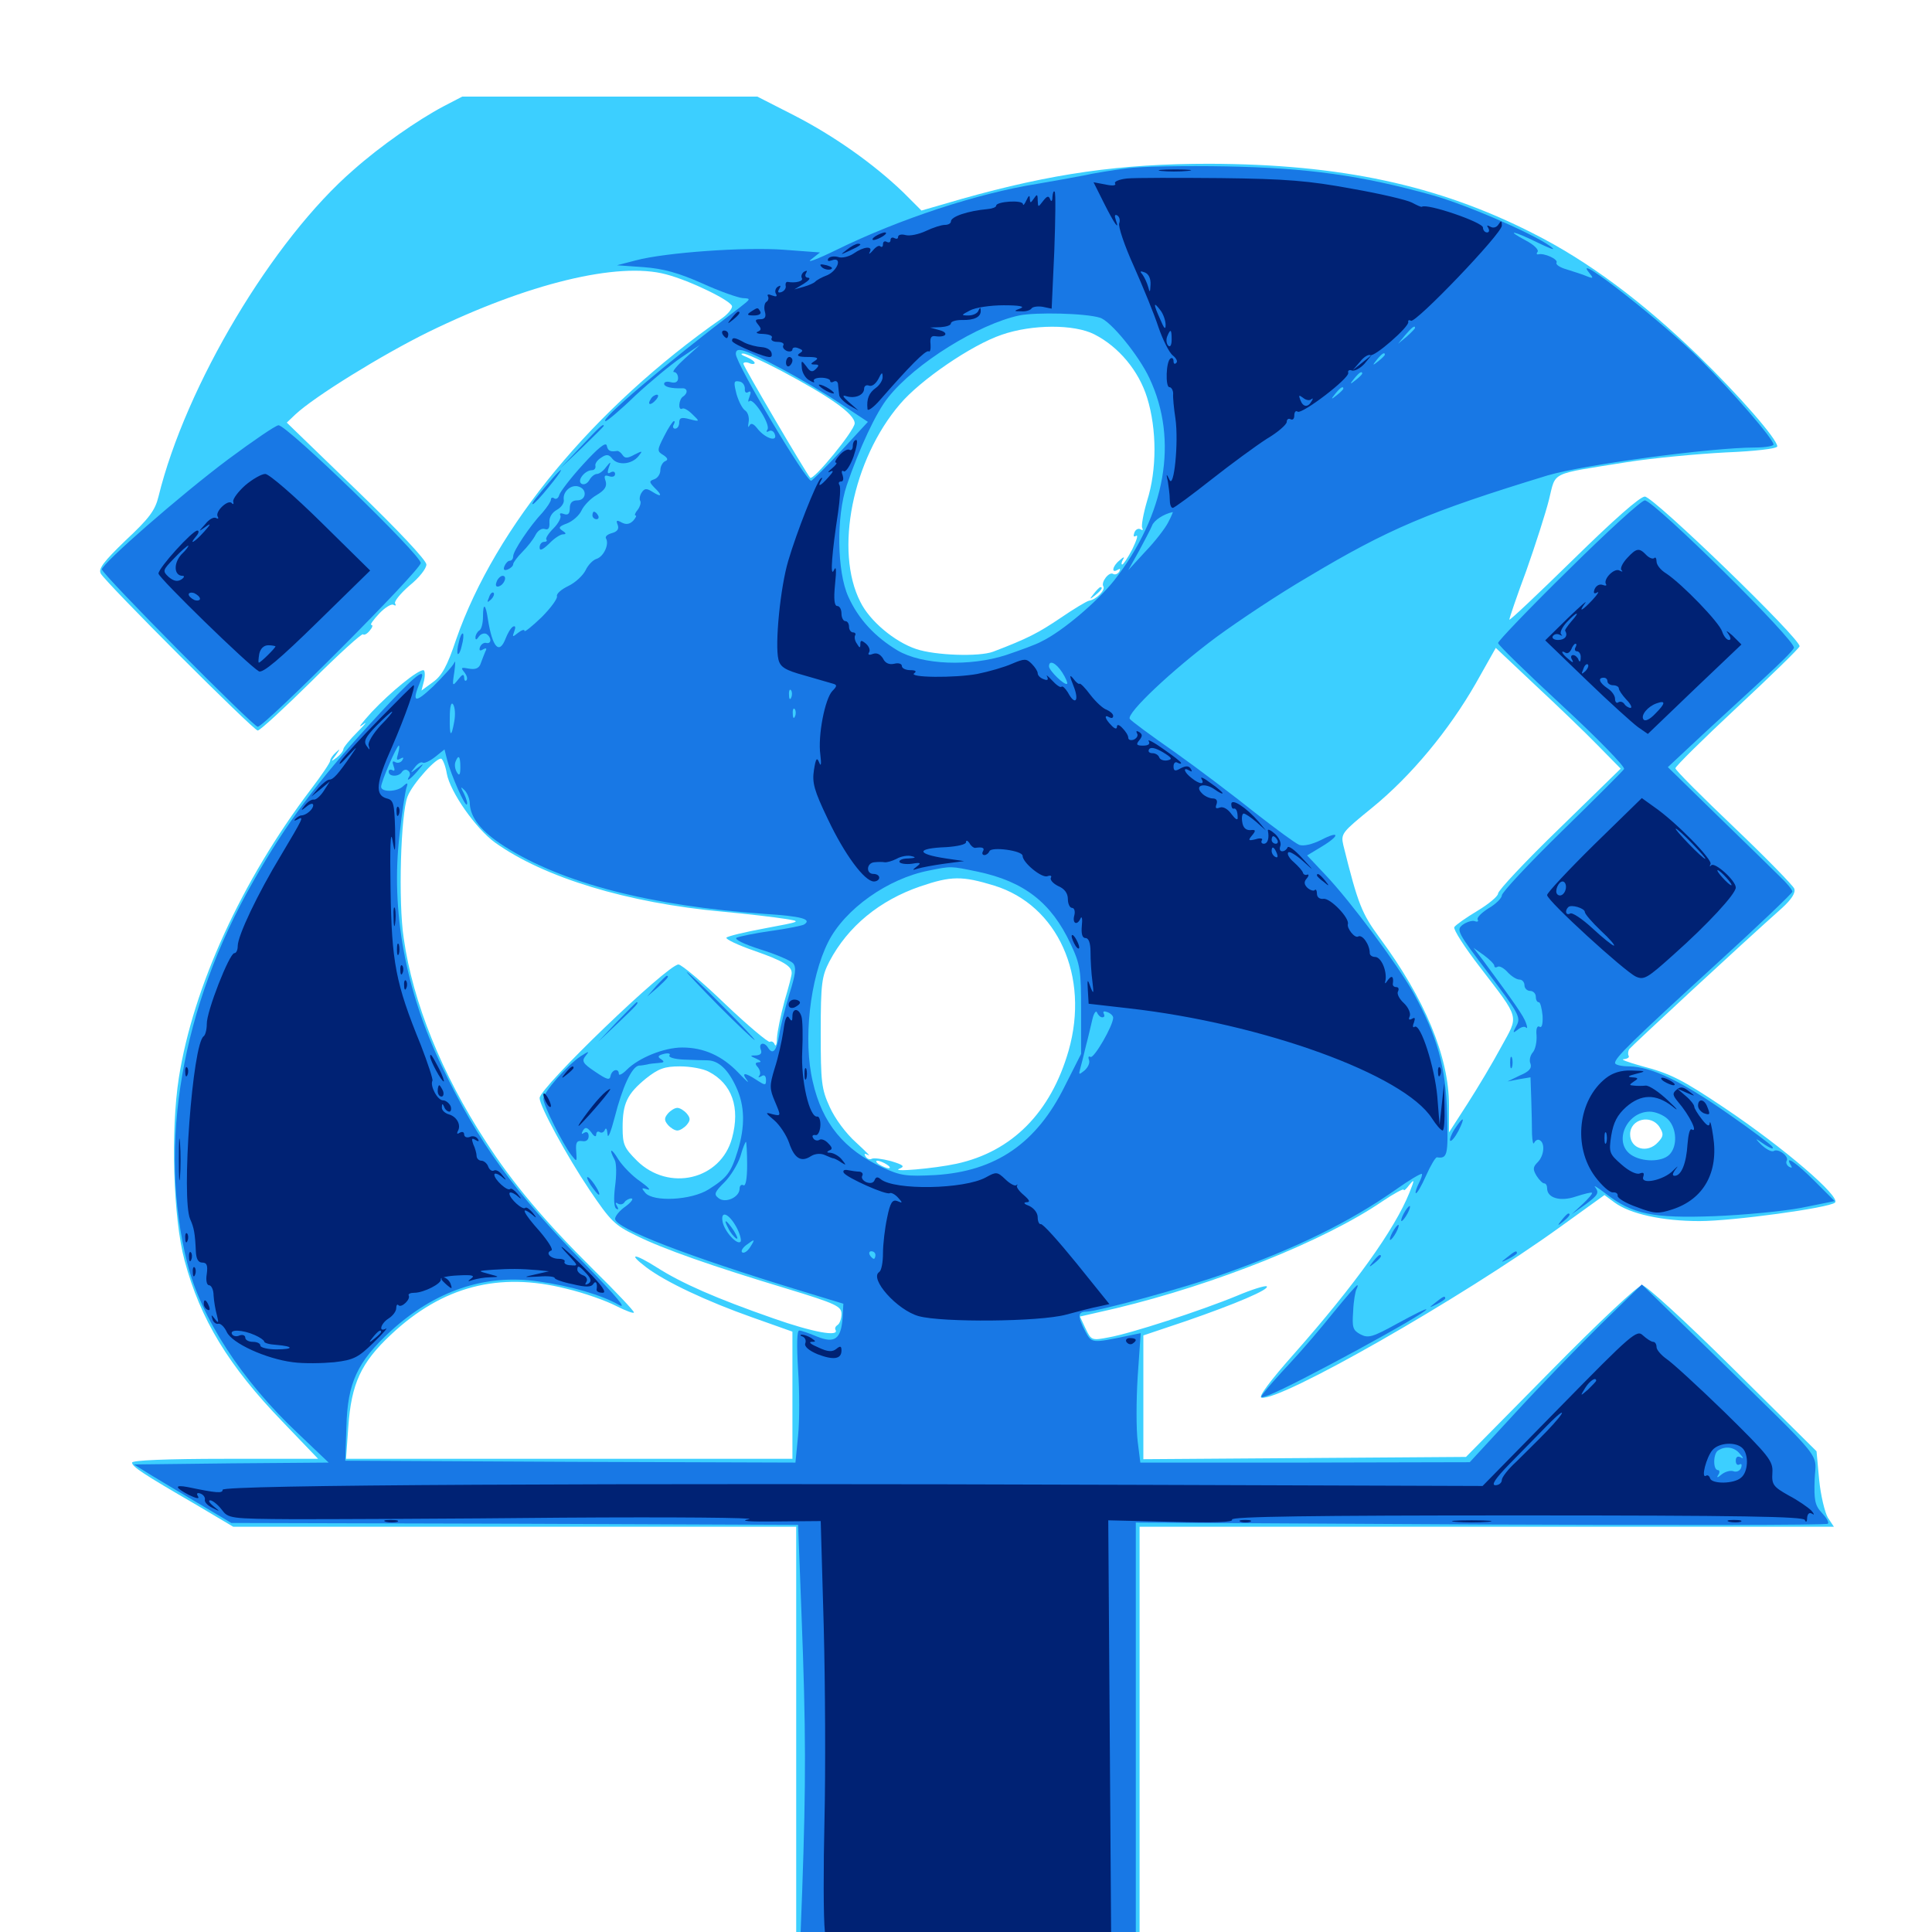 <svg xmlns="http://www.w3.org/2000/svg" viewBox="0 -1000 1000 1000">
	<path fill="#3ccfff" d="M229.492 -944.922C216.211 -937.891 196.875 -924.414 183.008 -912.109C141.211 -875.977 96.094 -800.391 82.031 -742.969C80.273 -735.742 77.148 -731.641 65.039 -720.312C53.711 -709.375 50.781 -705.664 52.148 -703.125C54.883 -698.242 131.25 -621.875 133.398 -621.875C134.57 -621.875 147.07 -633.398 161.133 -647.266C175.195 -661.328 187.305 -672.266 187.891 -671.68C188.477 -671.094 190.039 -671.875 191.406 -673.633C192.773 -675.195 193.164 -676.562 192.188 -676.562C191.406 -676.562 193.164 -679.102 196.289 -682.422C199.219 -685.547 202.734 -687.695 203.711 -686.914C204.883 -686.328 205.078 -686.523 204.492 -687.695C203.906 -688.672 207.227 -692.773 211.914 -696.875C216.797 -700.781 220.703 -705.664 220.703 -707.812C220.703 -709.961 206.055 -725.586 184.57 -746.289L148.438 -781.25L152.734 -785.352C162.695 -794.727 197.852 -816.406 221.68 -828.125C273.242 -853.32 319.922 -864.648 344.727 -858.008C357.422 -854.688 378.906 -844.141 378.906 -841.406C378.906 -840.039 376.562 -837.305 373.828 -835.352C307.227 -788.867 256.445 -727.344 236.133 -669.141C231.445 -655.078 228.711 -650.195 224.023 -646.875L218.164 -642.578L219.531 -647.852C220.117 -650.781 219.922 -653.125 219.141 -653.125C216.016 -653.125 202.344 -641.992 192.383 -631.445C187.109 -625.586 184.766 -622.656 187.695 -624.805C190.43 -626.953 189.258 -625.391 185.156 -621.289C181.055 -617.188 177.734 -613.086 177.734 -612.305C177.734 -611.328 176.172 -609.375 174.414 -608.008C171.094 -605.469 171.094 -605.664 173.828 -609.18C176.172 -612.5 176.172 -612.695 173.828 -610.547C172.266 -609.18 170.898 -607.227 170.898 -606.25C170.898 -605.273 166.406 -598.633 160.742 -591.211C125.195 -544.336 100 -489.258 92.578 -442.188C88.281 -414.648 89.648 -369.531 95.508 -347.656C103.711 -316.992 118.359 -292.969 146.289 -264.062L164.648 -244.922H116.602C86.133 -244.922 68.359 -244.141 68.359 -242.969C68.359 -240.82 74.023 -237.109 101.953 -220.898L120.703 -209.766H266.406H412.109V-92.773V24.414L416.211 25.586C418.555 26.367 430.859 26.367 443.75 25.586L466.992 24.219L478.125 33.789C484.18 39.062 491.602 44.922 494.336 46.68C499.219 50 499.609 49.805 507.031 44.922C511.133 42.188 517.969 36.719 522.07 32.812L529.492 25.586L559.57 26.172L589.844 26.953V-91.406V-209.766H769.531H949.219L946.094 -214.453C944.531 -217.188 942.383 -225.977 941.602 -233.984L940.234 -248.828L896.875 -291.797C872.461 -316.016 851.953 -334.766 850 -334.766C847.852 -334.766 827.734 -315.82 802.539 -290.234L758.789 -245.898L675.391 -245.312L591.797 -244.727V-276.758V-308.789L613.867 -316.211C639.844 -325.195 657.227 -332.617 655.664 -334.18C655.078 -334.766 648.047 -332.617 640.234 -329.297C621.289 -321.484 585.156 -309.766 574.023 -307.812C565.039 -306.055 564.844 -306.25 561.914 -312.305L558.984 -318.555L577.734 -322.852C628.906 -335.156 685.352 -357.617 715.43 -378.125C721.484 -382.227 726.562 -384.961 726.562 -384.18C726.562 -383.398 727.93 -384.57 729.492 -386.719C732.227 -390.039 732.227 -389.453 729.492 -382.617C721.875 -363.672 701.172 -334.766 669.922 -299.414C657.422 -285.352 651.172 -276.953 652.93 -276.562C662.695 -274.609 756.25 -327.93 807.422 -364.844L830.469 -381.445L835.742 -377.539C843.75 -371.68 860.352 -367.969 879.688 -367.969C896.875 -367.969 946.875 -374.805 949.805 -377.539C952.93 -380.469 923.438 -405.859 892.578 -426.562C870.703 -441.211 864.648 -444.336 849.609 -448.242C842.578 -450.195 838.477 -451.758 840.43 -451.758C842.383 -451.953 843.555 -452.734 842.969 -453.516C842.578 -454.297 842.578 -455.859 843.359 -457.031C844.531 -458.594 901.562 -511.523 922.461 -530.078C927.344 -534.57 929.492 -537.891 928.711 -540.039C928.125 -541.602 914.062 -556.055 897.461 -571.875C880.859 -587.695 867.188 -601.367 867.188 -602.344C867.188 -603.32 881.445 -617.383 899.023 -633.789C916.406 -650 931.055 -664.258 931.445 -665.43C932.617 -668.75 855.859 -742.969 851.367 -742.969C848.828 -742.969 835.156 -730.859 814.258 -710.352C796.094 -692.578 781.25 -678.516 781.25 -679.297C781.25 -680.078 785.156 -691.602 790.039 -704.688C794.727 -717.969 800 -734.375 801.758 -741.406C805.469 -756.25 801.758 -754.297 841.797 -760.742C855.273 -762.891 878.32 -765.039 893.164 -765.82C908.008 -766.406 919.922 -767.773 919.922 -768.945C919.922 -772.656 900.195 -795.312 878.711 -816.211C850 -843.945 822.07 -864.844 793.359 -879.297C744.141 -904.297 693.75 -915.039 625.977 -915.234C579.688 -915.234 544.336 -910.156 497.852 -897.07L476.953 -891.016L467.578 -900.391C452.148 -915.234 431.641 -929.688 411.133 -940.234L391.992 -950H315.625H239.258ZM566.406 -826.953C579.102 -820.508 589.453 -808.008 593.75 -794.141C598.828 -777.734 598.828 -756.836 593.75 -740.82C591.797 -734.18 590.625 -727.734 591.211 -726.758C591.797 -725.586 591.406 -725.391 590.43 -725.977C589.258 -726.758 587.695 -725.977 587.109 -724.219C586.523 -722.461 586.719 -721.875 588.086 -722.656C589.258 -723.242 588.281 -720.312 586.133 -715.82C583.789 -711.328 581.445 -707.812 580.859 -707.812C580.273 -707.812 580.469 -708.984 581.25 -710.352C582.227 -711.914 581.641 -711.914 579.492 -709.961C575.781 -707.031 575 -702.93 578.516 -705.078C579.883 -705.859 580.078 -705.664 579.297 -704.102C578.516 -702.93 577.148 -702.344 576.172 -702.93C574.023 -704.297 569.727 -698.633 571.094 -696.484C572.266 -694.531 567.383 -689.648 563.672 -689.062C562.5 -688.867 555.664 -684.766 548.828 -680.078C537.5 -672.461 532.031 -669.531 514.062 -662.695C506.836 -659.961 483.984 -660.742 474.219 -664.062C463.086 -667.773 450.195 -678.516 445.312 -688.477C431.836 -714.844 441.211 -762.109 465.82 -790.82C476.367 -803.32 502.93 -821.484 518.555 -826.758C534.375 -832.227 556.055 -832.227 566.406 -826.953ZM404.102 -808.203C429.492 -794.727 442.383 -785.742 442.383 -780.859C442.188 -776.953 420.898 -750.977 419.336 -752.734C416.992 -755.469 384.766 -810.352 384.766 -811.719C384.766 -812.5 386.133 -812.695 387.695 -812.109C389.258 -811.328 390.625 -811.523 390.625 -812.109C390.625 -812.891 388.672 -814.258 386.328 -815.234C383.789 -816.211 383.008 -816.992 384.57 -816.992C385.938 -817.188 394.727 -813.086 404.102 -808.203ZM827.148 -614.062L838.867 -602.148L807.227 -571.289C789.648 -554.297 775.391 -539.062 775.391 -537.5C775.391 -536.133 770.508 -532.031 764.648 -528.516C758.789 -525 753.516 -521.289 752.734 -520.117C752.148 -518.945 758.008 -509.766 766.016 -499.414C787.109 -471.875 786.133 -474.805 776.953 -458.008C772.656 -450 764.844 -436.914 759.57 -428.711L750 -413.867V-427.93C750 -452.93 737.5 -483.008 714.062 -514.648C704.883 -527.148 702.93 -531.836 695.312 -562.5C693.945 -568.555 694.531 -569.141 710.352 -582.031C730.469 -598.438 750 -622.07 763.867 -646.289L774.219 -664.648L794.727 -645.312C806.055 -634.766 820.703 -620.703 827.148 -614.062ZM231.25 -599.609C233.008 -590.039 246.289 -571.094 256.25 -563.867C281.641 -545.703 324.805 -532.617 374.023 -528.125C386.914 -526.953 401.367 -525.195 406.25 -524.414C415.039 -523.047 414.844 -523.047 396.094 -519.531C385.547 -517.578 376.562 -515.43 375.977 -514.648C375.586 -513.867 382.031 -510.742 390.625 -507.812C405.078 -502.734 409.766 -500 409.766 -496.484C409.961 -495.703 408.203 -489.062 406.055 -481.836C404.102 -474.609 402.344 -466.016 402.148 -462.695C402.148 -459.57 401.562 -458.008 400.977 -459.375C400.586 -460.547 399.414 -461.328 398.438 -460.742C397.656 -460.352 387.305 -468.945 375.391 -480.273C363.672 -491.602 352.734 -500.781 351.172 -500.781C345.508 -500.781 279.297 -437.109 279.297 -431.641C279.297 -427.539 293.164 -401.953 305.078 -384.18C316.016 -367.969 318.164 -365.82 329.102 -360.547C343.164 -353.516 368.945 -344.531 407.812 -332.812C432.812 -325.195 435.547 -323.828 435.547 -319.922C435.547 -317.383 434.57 -314.844 433.594 -314.258C432.422 -313.477 432.031 -312.5 432.422 -311.719C434.766 -307.812 420.312 -310.547 400.391 -317.578C370.703 -327.93 352.93 -335.742 340.039 -343.945C328.32 -351.367 324.609 -351.562 334.375 -344.141C344.336 -336.523 366.016 -326.367 389.258 -318.164L410.156 -310.742V-277.93V-244.922H294.727H179.102L180.273 -261.328C181.836 -283.984 186.914 -294.727 202.344 -309.18C228.906 -334.18 258.203 -341.797 292.969 -333.008C302.148 -330.859 313.672 -326.758 318.945 -324.023C324.023 -321.484 328.125 -319.922 328.125 -320.703C328.125 -321.484 318.75 -331.445 307.422 -342.578C281.836 -367.969 265.43 -387.5 251.562 -408.984C228.711 -443.945 213.672 -481.25 208.984 -514.258C206.055 -533.203 207.422 -578.711 210.938 -587.695C213.477 -594.336 226.367 -608.594 228.516 -607.227C229.297 -606.641 230.664 -603.32 231.25 -599.609ZM514.648 -541.602C547.461 -531.445 564.062 -494.727 553.125 -456.25C543.945 -424.219 523.828 -403.906 495.117 -397.656C483.398 -395.117 460.352 -393.164 465.625 -395.117C468.555 -396.289 467.578 -397.07 461.133 -399.023C456.641 -400.195 452.148 -400.781 451.172 -400.195C450.195 -399.609 448.828 -400.195 448.047 -401.367C447.07 -402.93 447.461 -403.125 449.414 -402.148C450.977 -401.172 448.047 -404.102 443.164 -408.594C437.891 -413.281 432.227 -420.898 429.492 -426.953C425.195 -436.328 424.805 -439.844 424.805 -465.625C424.805 -491.211 425.391 -494.727 429.297 -502.344C438.867 -520.508 455.273 -533.984 476.367 -541.211C492.383 -546.68 498.047 -546.68 514.648 -541.602ZM366.797 -445.312C378.906 -439.062 383.203 -426.758 378.906 -410.938C373.047 -389.258 346.094 -383.008 329.688 -399.219C323.047 -405.859 322.266 -407.617 322.266 -416.406C322.266 -428.906 324.609 -433.789 334.375 -441.797C340.82 -446.875 343.945 -448.047 351.953 -448.047C357.227 -448.047 363.867 -446.875 366.797 -445.312ZM858.984 -416.602C861.133 -413.086 861.133 -411.914 858.203 -408.789C852.734 -402.734 843.75 -405.273 843.75 -412.891C843.75 -420.898 854.688 -423.438 858.984 -416.602ZM458.984 -397.266C460.547 -396.289 461.133 -395.312 459.961 -395.312C458.984 -395.312 456.641 -396.289 455.078 -397.266C453.516 -398.242 453.125 -399.219 454.102 -399.219C455.273 -399.219 457.422 -398.242 458.984 -397.266ZM566.211 -692.773C563.672 -689.648 563.867 -689.453 566.992 -691.992C570.117 -694.531 571.094 -696.094 569.531 -696.094C569.141 -696.094 567.578 -694.531 566.211 -692.773ZM345.703 -423.633C343.75 -421.289 343.75 -420.117 345.703 -417.773C347.07 -416.211 349.219 -414.844 350.586 -414.844C351.953 -414.844 354.102 -416.211 355.469 -417.773C357.422 -420.117 357.422 -421.289 355.469 -423.633C354.102 -425.195 351.953 -426.562 350.586 -426.562C349.219 -426.562 347.07 -425.195 345.703 -423.633Z"/>
	<path fill="#1878e5" d="M583.398 -912.891C575.977 -911.914 566.016 -910.352 560.938 -909.18C555.859 -908.203 545.117 -906.25 537.109 -904.883C506.25 -900 465.625 -886.719 432.617 -870.508C423.047 -865.82 417.188 -863.672 419.727 -865.625L424.414 -869.336L406.055 -870.703C385.938 -872.266 344.531 -869.336 329.102 -865.234L319.336 -862.695L333.203 -861.719C343.359 -860.938 351.172 -858.789 363.477 -853.32C372.461 -849.219 382.031 -845.898 384.375 -845.703C388.867 -845.508 388.672 -845.312 382.617 -840.625C344.727 -811.914 309.57 -782.031 313.477 -782.031C314.258 -782.031 321.289 -787.891 328.906 -795.312C336.719 -802.539 347.266 -811.328 352.734 -815.039L362.305 -821.484L354.492 -814.453C350.195 -810.547 347.656 -807.422 348.828 -807.422C350 -807.422 350.977 -806.055 350.977 -804.297C350.977 -802.344 349.609 -801.562 347.266 -802.148C345.312 -802.734 343.75 -802.344 343.75 -801.367C343.75 -799.805 347.266 -798.828 353.125 -799.023C355.859 -799.219 356.25 -796.484 353.516 -794.727C351.367 -793.359 350.781 -787.305 353.125 -788.477C353.906 -789.062 356.25 -787.695 358.398 -785.547C362.305 -781.836 362.305 -781.641 357.031 -783.008C352.734 -784.18 351.562 -783.789 351.562 -781.25C351.562 -779.492 350.586 -778.125 349.414 -778.125C348.438 -778.125 348.047 -779.102 348.633 -780.078C349.219 -781.25 349.414 -782.031 348.828 -782.031C348.242 -782.031 345.898 -778.516 343.75 -774.219C340.039 -766.992 340.039 -766.406 343.359 -764.453C345.703 -762.891 345.898 -761.914 344.336 -761.328C342.969 -760.742 341.797 -758.594 341.797 -756.641C341.797 -754.688 340.43 -752.539 338.672 -751.953C335.938 -750.977 335.938 -750.586 338.672 -747.656C342.969 -743.555 342.578 -742.383 337.891 -745.312C334.57 -747.461 333.594 -747.266 332.031 -744.922C331.055 -743.359 330.859 -741.406 331.445 -740.625C331.836 -739.648 331.25 -737.695 330.078 -736.133C328.711 -734.57 328.32 -733.203 328.906 -733.203C329.688 -733.203 329.102 -732.031 327.734 -730.469C325.977 -728.711 324.219 -728.32 321.875 -729.492C319.141 -731.055 318.75 -730.664 319.727 -728.32C320.508 -726.172 319.531 -724.805 316.602 -724.023C314.453 -723.438 313.086 -722.266 313.672 -721.289C315.43 -718.359 312.5 -711.914 308.789 -710.742C306.836 -710.156 304.297 -707.422 303.125 -704.883C301.758 -702.148 297.852 -698.438 294.141 -696.68C290.43 -694.922 287.891 -692.578 288.281 -691.406C288.672 -690.234 285.156 -685.352 280.273 -680.469C275.391 -675.781 271.484 -672.656 271.484 -673.438C271.484 -674.414 269.922 -673.828 268.164 -672.461C265.234 -670.117 265.039 -670.117 266.211 -673.242C266.992 -675.391 266.797 -676.367 265.43 -675.586C264.258 -674.805 262.695 -672.07 261.719 -669.531C258.398 -660.938 254.883 -664.844 252.539 -679.492C251.367 -687.5 250 -688.281 250 -680.859C250 -677.539 249.219 -674.219 248.047 -673.633C247.07 -673.047 246.094 -671.289 246.094 -670.117C246.094 -668.555 246.68 -668.75 247.852 -670.508C248.828 -671.875 250.586 -672.461 251.758 -671.875C254.492 -670.117 254.492 -666.602 251.758 -667.188C250.586 -667.578 249.023 -666.602 248.438 -665.039C247.852 -663.281 248.438 -662.891 250 -663.867C251.758 -664.844 252.148 -664.453 251.172 -662.695C250.586 -661.133 249.414 -658.398 248.828 -656.641C248.047 -654.102 246.094 -653.32 242.773 -653.906C238.672 -654.688 238.281 -654.492 240.43 -651.953C241.602 -650.391 242.188 -648.633 241.406 -647.852C240.82 -647.266 240.234 -647.852 240.234 -649.414C240.039 -651.367 239.258 -650.977 237.109 -648.242C234.18 -644.531 233.984 -644.727 235.156 -652.148C235.742 -656.445 235.742 -658.594 235.156 -657.031C234.57 -655.469 229.492 -650 224.219 -644.727C214.453 -635.547 212.891 -636.133 217.773 -647.852C221.094 -655.859 213.672 -649.609 191.602 -625.391C164.648 -595.898 147.852 -573.438 131.055 -543.75C93.945 -478.906 81.641 -407.227 96.875 -346.484C103.906 -317.969 125.195 -285.352 154.297 -258.008L170.117 -242.969L119.727 -242.578L69.336 -241.992L78.125 -236.523C83.008 -233.594 94.336 -226.758 103.32 -221.484L119.727 -211.719L266.406 -211.328L413.086 -210.742L414.844 -164.844C417.188 -104.297 417.188 -77.539 415.234 -21.875L413.477 24.609L440.82 23.242L468.164 22.07L479.102 32.227C489.258 41.211 491.211 42.188 499.609 42.188C508.008 42.188 509.766 41.211 519.336 32.227L529.688 22.266L558.789 23.633L587.891 25V-93.359V-211.914L766.406 -210.938C864.648 -210.547 945.508 -210.547 946.094 -211.328C946.875 -211.914 945.312 -214.453 942.969 -216.992C939.453 -220.703 938.867 -223.438 939.258 -234.18C939.844 -248.828 945.898 -241.406 886.328 -299.609L849.805 -335.156L828.711 -314.648C817.188 -303.32 797.07 -282.617 784.18 -268.555L760.742 -243.164L675.586 -242.969H590.234L588.867 -253.906C588.086 -259.961 588.086 -275.195 588.867 -287.5L590.43 -309.961L583.789 -308.594C565.039 -304.688 565.039 -304.688 561.719 -310.938C557.617 -318.75 557.812 -321.094 562.305 -321.094C567.969 -321.094 613.867 -333.594 633.398 -340.625C670.508 -353.711 698.438 -367.383 722.656 -384.375C729.492 -389.258 735.547 -392.773 735.938 -392.383C736.328 -391.992 735.547 -389.844 734.375 -387.5C733.203 -385.156 732.422 -382.812 732.812 -382.422C733.398 -382.031 735.742 -386.133 738.086 -391.406C740.43 -396.68 742.969 -400.977 743.75 -400.977C749.219 -400.195 749.609 -401.953 749.023 -423.242C748.438 -447.852 743.75 -464.062 731.445 -486.328C723.047 -501.172 699.414 -533.008 686.133 -547.07L676.562 -557.227L683.984 -561.719C693.75 -567.578 693.555 -570.312 683.789 -565.234C679.102 -562.891 674.609 -561.914 672.461 -562.695C670.508 -563.477 660.156 -571.094 649.414 -579.492C638.672 -588.086 620.117 -602.148 608.008 -610.742C595.898 -619.141 585.352 -626.953 584.766 -627.93C583.008 -630.859 606.836 -653.32 629.688 -670.312C641.406 -678.906 662.305 -692.773 676.367 -700.977C718.75 -726.367 739.648 -735.156 800.977 -753.906C819.336 -759.375 885.547 -768.359 908.398 -768.359C913.672 -768.359 917.969 -769.141 917.969 -769.922C917.969 -772.656 897.266 -796.68 880.078 -813.867C860.938 -833.008 813.672 -870.117 822.266 -859.18C825 -855.859 824.805 -855.664 821.289 -857.031C819.141 -858.008 814.453 -859.375 810.938 -860.547C807.422 -861.523 805.078 -863.086 805.664 -864.062C806.641 -865.82 799.219 -869.141 796.289 -868.359C795.312 -868.164 795.117 -868.75 795.898 -869.727C796.484 -870.898 793.75 -873.438 789.648 -875.586C778.711 -881.445 783.594 -880.469 795.508 -874.609C801.172 -871.875 804.883 -870.312 803.711 -871.484C798.242 -876.953 760.156 -893.75 741.211 -899.023C704.688 -909.18 676.953 -913.086 634.766 -913.867C613.867 -914.258 590.625 -913.867 583.398 -912.891ZM354.102 -862.695C355.273 -863.281 354.297 -863.672 351.562 -863.672C348.828 -863.672 347.852 -863.281 349.219 -862.695C350.391 -862.305 352.734 -862.305 354.102 -862.695ZM569.336 -835.547C574.805 -833.984 589.453 -816.016 594.922 -804.297C610.156 -772.07 603.32 -733.594 576.562 -699.414C567.969 -688.672 550 -673.242 539.062 -667.969C536.328 -666.406 528.125 -663.477 520.703 -660.938C501.953 -654.883 477.344 -655.859 464.648 -663.281C452.93 -670.312 444.336 -679.492 439.062 -691.211C433.203 -704.102 432.812 -732.617 438.281 -748.828C444.727 -767.773 453.516 -786.719 459.766 -794.336C473.633 -811.914 506.445 -832.227 527.539 -836.719C536.133 -838.477 561.914 -837.891 569.336 -835.547ZM732.422 -830.273C732.422 -829.883 730.469 -827.93 728.125 -825.781L723.633 -822.07L727.344 -826.562C730.859 -830.664 732.422 -831.836 732.422 -830.273ZM403.711 -809.57C413.672 -804.297 427.93 -795.898 435.352 -790.82L449.219 -781.641L435.352 -766.602C427.734 -758.398 420.703 -751.562 419.922 -751.172C417.578 -750.195 380.859 -811.719 380.859 -816.797C380.859 -820.703 384.961 -819.531 403.711 -809.57ZM716.797 -816.406C716.797 -816.016 715.234 -814.453 713.477 -813.086C710.352 -810.547 710.156 -810.742 712.695 -813.867C715.234 -816.992 716.797 -817.969 716.797 -816.406ZM705.078 -806.641C705.078 -806.25 703.516 -804.688 701.758 -803.32C698.633 -800.781 698.438 -800.977 700.977 -804.102C703.516 -807.227 705.078 -808.203 705.078 -806.641ZM385.547 -798.828C385.352 -797.07 386.133 -796.289 387.305 -797.07C388.672 -797.852 388.867 -797.07 387.891 -794.531C387.109 -792.578 387.109 -791.602 387.891 -792.383C389.844 -794.336 398.828 -780.469 397.266 -777.734C396.484 -776.562 396.68 -776.172 397.852 -776.758C399.023 -777.539 400.391 -776.953 400.977 -775.391C402.734 -771.094 396.484 -772.852 392.383 -777.734C390.039 -780.859 388.672 -781.25 387.891 -779.688C387.109 -778.32 387.109 -779.102 387.5 -781.641C387.891 -783.984 387.109 -786.523 385.742 -787.5C384.375 -788.281 382.422 -791.992 381.25 -795.898C379.688 -802.148 379.688 -803.125 382.617 -802.539C384.375 -802.344 385.547 -800.586 385.547 -798.828ZM695.312 -798.828C695.312 -798.438 693.75 -796.875 691.992 -795.508C688.867 -792.969 688.672 -793.164 691.211 -796.289C693.75 -799.414 695.312 -800.391 695.312 -798.828ZM604.688 -729.688C603.125 -726.562 597.852 -719.727 592.773 -714.453L583.984 -704.883L589.453 -714.648C592.383 -720.117 595.508 -725.977 596.289 -727.93C597.266 -730.664 602.344 -733.984 607.031 -734.961C607.227 -735.156 606.25 -732.617 604.688 -729.688ZM549.805 -651.953C551.562 -649.219 552.734 -646.484 552.344 -646.094C551.172 -644.922 542.969 -652.93 542.969 -655.078C542.969 -658.594 546.484 -657.031 549.805 -651.953ZM409.57 -639.062C408.984 -637.5 408.398 -638.086 408.398 -640.234C408.203 -642.383 408.789 -643.555 409.375 -642.773C409.961 -642.188 410.156 -640.43 409.57 -639.062ZM235.156 -626.758C233.594 -617.773 232.617 -618.555 232.812 -628.711C232.812 -634.57 233.594 -636.914 234.57 -635.352C235.547 -633.789 235.742 -630.078 235.156 -626.758ZM411.523 -629.297C410.938 -627.734 410.352 -628.32 410.352 -630.469C410.156 -632.617 410.742 -633.789 411.328 -633.008C411.914 -632.422 412.109 -630.664 411.523 -629.297ZM206.055 -609.961C205.078 -606.836 205.273 -606.25 207.031 -607.227C208.789 -608.203 209.18 -608.008 208.203 -606.445C207.422 -605.273 205.859 -604.883 204.688 -605.469C203.125 -606.445 202.93 -605.664 203.711 -603.516C204.492 -601.562 204.297 -600.586 203.125 -601.367C201.953 -601.953 201.172 -601.562 201.172 -600.586C201.172 -597.852 206.445 -597.852 208.008 -600.391C208.789 -601.562 210.156 -601.953 211.133 -601.172C212.109 -600.586 212.5 -599.219 211.914 -598.242C209.766 -594.922 212.305 -596.484 216.016 -600.781C219.727 -605.078 219.727 -605.273 215.82 -602.344C212.305 -599.609 212.109 -599.609 214.648 -602.734C216.016 -604.688 217.969 -605.859 218.75 -605.273C219.531 -604.688 222.461 -606.055 225.195 -608.203L230.078 -612.109L231.445 -606.641C233.398 -599.023 240.625 -582.617 241.602 -583.594C242.188 -583.984 241.406 -586.523 240.234 -589.062C238.281 -592.773 238.281 -593.164 240.43 -591.016C241.797 -589.648 243.164 -586.523 243.164 -583.984C243.555 -576.562 249.219 -569.531 261.133 -561.914C290.82 -542.969 336.719 -531.055 396.094 -526.953C414.648 -525.781 420.508 -524.219 416.211 -521.484C415.234 -520.898 407.617 -519.336 399.219 -518.164C390.625 -516.992 382.617 -515.234 381.25 -514.648C379.883 -513.867 384.961 -511.328 393.555 -508.594C401.758 -506.055 409.375 -502.734 410.547 -501.367C412.305 -499.219 411.719 -495.508 408.594 -485.547C406.445 -478.32 403.906 -468.75 403.32 -464.258C401.953 -456.055 400 -453.711 397.461 -457.812C395.508 -460.938 392.578 -460.156 393.75 -456.836C394.531 -454.883 393.75 -453.906 391.406 -453.711C387.891 -453.711 388.086 -453.516 391.602 -451.953C393.75 -450.977 394.336 -450.195 392.773 -450.195C390.82 -450 390.625 -449.414 392.383 -447.461C393.555 -445.898 393.75 -443.945 392.969 -443.164C392.188 -442.188 392.773 -442.188 394.141 -442.969C395.508 -443.945 396.484 -443.164 396.484 -441.016C396.484 -438.086 396.094 -438.086 391.602 -441.016C385.352 -445.117 383.594 -444.922 386.719 -440.82C388.086 -438.867 386.133 -440.625 382.227 -444.727C373.828 -453.516 364.258 -457.812 353.125 -457.812C343.75 -457.812 330.664 -452.539 324.414 -446.289C322.07 -443.945 320.312 -443.164 320.312 -444.141C320.312 -447.266 316.797 -446.484 316.016 -443.164C315.625 -440.625 314.062 -441.211 308.008 -445.312C301.562 -449.609 300.977 -450.781 303.125 -453.516C305.273 -456.055 304.883 -456.055 300.586 -453.32C293.555 -448.633 281.25 -434.57 281.25 -431.25C281.25 -427.93 291.211 -408.008 295.703 -402.148C298.633 -398.438 298.633 -398.438 298.242 -404.102C297.852 -408.789 298.633 -409.766 301.367 -409.375C303.32 -408.984 304.688 -409.961 304.688 -411.914C304.688 -413.867 303.711 -414.453 302.344 -413.672C300.977 -412.695 300.781 -413.086 301.758 -414.844C302.93 -416.797 303.906 -416.602 306.055 -413.867C307.422 -411.719 308.594 -411.328 308.594 -412.695C308.594 -414.062 309.375 -414.648 310.352 -414.062C311.328 -413.281 312.695 -414.062 313.086 -415.234C313.672 -416.602 314.258 -415.625 314.453 -412.891C314.648 -410.156 316.211 -414.258 318.164 -421.68C322.07 -437.109 326.953 -447.852 330.664 -448.438C331.836 -448.438 333.984 -448.828 334.961 -449.023C336.133 -449.414 338.672 -449.609 340.82 -449.805C343.75 -450 344.141 -450.391 342.188 -451.758C340.234 -452.93 340.43 -453.711 343.555 -454.492C345.898 -455.078 347.266 -454.688 346.484 -453.711C345.898 -452.734 349.219 -451.758 353.906 -451.562C358.594 -451.367 364.062 -451.172 366.406 -451.172C372.07 -450.977 376.953 -446.289 381.055 -437.305C385.547 -427.734 385.742 -416.992 381.836 -404.297C378.32 -392.969 376.367 -390.43 366.797 -384.375C357.812 -378.711 338.086 -377.734 333.984 -382.617C331.836 -385.156 332.031 -385.352 335.156 -384.375C337.109 -383.789 335.547 -385.547 331.445 -388.477C327.344 -391.211 322.266 -396.484 320.117 -399.805C316.406 -406.055 314.844 -405.859 318.164 -399.609C319.141 -397.852 319.141 -391.602 318.359 -385.938C317.578 -379.688 317.773 -375.195 318.945 -374.414C320.117 -373.633 320.312 -374.219 319.336 -375.781C318.359 -377.344 318.555 -377.93 319.922 -376.953C321.094 -376.367 322.461 -376.562 323.242 -377.734C323.828 -378.711 325.586 -379.688 326.758 -379.688C328.125 -379.688 326.758 -377.734 323.828 -375.586C320.703 -373.438 318.359 -370.508 318.359 -369.141C318.359 -364.258 355.859 -349.805 414.062 -332.031L436.523 -325.195L436.133 -317.969C435.352 -306.836 432.031 -304.492 422.852 -308.203C418.75 -309.961 414.648 -311.328 413.672 -311.328C412.5 -311.328 412.305 -303.906 413.086 -291.016C413.867 -279.883 413.867 -264.453 413.086 -256.836L411.719 -242.969L295.117 -243.359L178.711 -243.945L179.297 -261.523C179.883 -284.375 184.961 -295.117 202.148 -310.938C225 -331.836 251.172 -340.82 278.711 -336.719C295.508 -334.375 311.523 -329.688 320.312 -324.609C324.805 -322.07 319.336 -328.711 303.516 -344.922C265.82 -383.398 248.047 -408.008 228.711 -448.047C209.766 -487.5 202.148 -528.906 206.836 -568.164C208.008 -579.492 209.766 -590.234 210.352 -592.188C211.328 -594.922 210.938 -595.117 208.789 -593.164C205.664 -590.039 197.266 -589.844 197.266 -592.773C197.266 -595.312 205.273 -614.062 206.445 -614.062C206.836 -614.062 206.641 -612.109 206.055 -609.961ZM238.281 -602.93C238.281 -598.828 237.695 -598.242 236.523 -600.195C235.547 -601.758 235.156 -604.102 235.742 -605.664C237.305 -609.766 238.281 -608.594 238.281 -602.93ZM506.055 -548.828C530.078 -543.75 544.141 -532.812 554.102 -511.523C559.18 -500.781 559.57 -497.852 559.57 -477.148V-454.492L551.172 -437.891C536.523 -408.203 515.43 -393.75 484.18 -391.797C469.141 -391.016 466.211 -391.406 456.836 -395.703C436.914 -404.883 425.586 -418.555 420.703 -440.039C415.625 -461.328 419.141 -493.555 428.711 -512.5C437.305 -529.492 459.57 -545.312 480.859 -549.414C492.578 -551.758 491.797 -551.758 506.055 -548.828ZM570.508 -473.438C571.68 -473.438 571.875 -474.219 571.289 -475.391C570.703 -476.562 571.484 -476.758 573.047 -476.172C574.805 -475.586 576.172 -474.219 576.172 -473.242C576.172 -469.141 566.211 -451.953 564.453 -452.93C563.477 -453.516 563.086 -452.93 563.672 -451.367C564.258 -449.805 563.086 -447.461 561.328 -445.898C558.398 -443.555 558.203 -443.555 559.18 -447.07C559.766 -449.219 561.133 -454.492 562.109 -458.789C563.281 -463.086 564.648 -469.336 565.43 -472.461C566.211 -475.781 567.383 -477.148 567.773 -475.977C568.359 -474.609 569.531 -473.438 570.508 -473.438ZM364.258 -453.906C360.547 -455.469 348.047 -456.641 349.805 -455.078C350.195 -454.688 354.492 -453.906 359.375 -453.32C365.234 -452.539 366.797 -452.734 364.258 -453.906ZM399.023 -449.023C400.391 -452.344 399.219 -452.93 397.461 -449.805C396.68 -448.633 396.484 -447.461 397.07 -446.875C397.461 -446.289 398.438 -447.266 399.023 -449.023ZM386.719 -397.07C386.719 -389.844 385.938 -385.742 384.766 -386.523C383.789 -387.109 382.812 -386.328 382.812 -384.766C382.812 -380.273 375.391 -376.953 371.875 -379.883C369.336 -381.836 369.922 -383.008 375 -388.086C378.125 -391.211 381.836 -397.266 383.203 -401.367C384.375 -405.664 385.742 -408.984 386.133 -408.984C386.328 -408.984 386.719 -403.711 386.719 -397.07ZM381.055 -365.039C382.812 -361.914 383.789 -358.398 383.398 -357.422C381.836 -355.078 375 -362.5 374.023 -367.578C372.852 -373.633 377.148 -372.07 381.055 -365.039ZM388.281 -354.492C386.914 -352.344 385.156 -351.172 384.18 -351.758C383.398 -352.344 384.18 -353.906 386.133 -355.469C390.82 -358.984 391.016 -358.789 388.281 -354.492ZM453.125 -350.391C453.125 -349.414 452.734 -348.438 452.344 -348.438C451.758 -348.438 450.781 -349.414 450.195 -350.391C449.609 -351.562 450 -352.344 450.977 -352.344C452.148 -352.344 453.125 -351.562 453.125 -350.391ZM900.586 -247.461C902.539 -245.312 902.539 -244.727 900.977 -245.703C899.414 -246.484 898.438 -245.898 898.438 -243.945C898.438 -242.188 899.219 -241.406 900.391 -241.992C901.367 -242.578 901.758 -241.992 901.172 -240.234C900.586 -238.672 898.828 -237.891 897.266 -238.477C895.703 -239.062 892.969 -238.281 891.211 -236.914C888.867 -234.961 888.281 -234.961 889.453 -236.719C890.234 -237.891 890.039 -239.062 889.258 -239.062C886.523 -239.062 886.719 -247.656 889.258 -249.219C893.164 -251.758 897.852 -250.977 900.586 -247.461ZM372.07 -479.297C381.641 -469.727 390.039 -461.719 390.625 -461.719C391.016 -461.719 383.594 -469.727 374.023 -479.297C364.453 -489.062 356.055 -496.875 355.469 -496.875C355.078 -496.875 362.5 -489.062 372.07 -479.297ZM339.648 -489.648L334.961 -484.18L340.43 -488.867C345.312 -493.359 346.68 -494.922 345.117 -494.922C344.727 -494.922 342.383 -492.578 339.648 -489.648ZM319.336 -471.094L309.57 -460.742L319.922 -470.508C329.297 -479.492 331.055 -481.25 329.492 -481.25C329.297 -481.25 324.609 -476.562 319.336 -471.094ZM305.664 -386.719C307.617 -383.984 309.375 -381.641 309.961 -381.641C311.328 -381.641 306.641 -389.258 304.492 -390.625C303.32 -391.211 303.906 -389.648 305.664 -386.719ZM376.953 -364.258C377.93 -362.109 379.883 -359.766 381.055 -358.984C382.227 -358.398 381.641 -359.961 379.883 -362.891C375.977 -368.75 374.023 -369.727 376.953 -364.258ZM336.914 -793.555C334.766 -790.43 336.719 -789.844 339.453 -792.969C340.82 -794.531 341.016 -795.703 340.039 -795.703C339.062 -795.703 337.5 -794.727 336.914 -793.555ZM118.164 -762.305C93.359 -743.75 52.734 -708.203 52.734 -705.273C52.734 -702.93 131.055 -623.828 133.398 -623.828C136.914 -623.828 217.773 -704.883 217.773 -708.594C217.773 -712.891 148.438 -780.078 144.141 -779.883C142.773 -779.883 131.055 -771.875 118.164 -762.305ZM300.781 -768.945L290.039 -757.617L301.367 -768.359C307.422 -774.219 312.5 -779.297 312.5 -779.492C312.5 -781.055 310.547 -779.297 300.781 -768.945ZM301.758 -759.57C295.312 -752.539 289.844 -745.312 289.453 -743.75C289.062 -742.188 287.891 -741.406 286.914 -741.992C285.938 -742.773 285.156 -742.383 285.156 -741.406C285.156 -740.43 283.203 -737.5 280.859 -734.766C274.219 -727.734 265.625 -714.844 265.625 -712.109C265.625 -710.742 264.844 -709.766 263.867 -709.766C262.891 -709.766 261.719 -708.398 261.133 -707.031C260.352 -705.078 260.938 -704.492 262.891 -705.273C264.258 -705.859 265.625 -707.031 265.625 -708.008C265.625 -708.789 267.773 -711.719 270.312 -714.258C272.852 -716.797 275.977 -720.703 277.148 -723.047C278.32 -725.391 280.469 -726.758 282.031 -726.172C283.789 -725.586 284.57 -726.562 284.375 -729.688C284.18 -732.227 285.742 -734.766 288.281 -736.133C290.43 -737.305 292.188 -739.648 291.797 -741.406C291.211 -745.703 295.898 -749.609 299.805 -748.047C304.102 -746.484 303.32 -741.016 298.828 -741.016C296.094 -741.016 294.922 -739.648 294.922 -736.914C294.922 -733.984 293.945 -733.203 291.797 -733.984C290.234 -734.57 289.453 -734.375 290.039 -733.203C290.625 -732.227 289.062 -729.102 286.523 -726.562C283.789 -723.828 282.227 -721.289 282.812 -720.703C283.398 -720.117 282.812 -719.531 281.641 -719.531C280.273 -719.531 279.297 -718.164 279.297 -716.602C279.297 -714.648 280.859 -715.43 284.18 -718.555C286.719 -721.289 290.039 -723.438 291.406 -723.438C293.164 -723.438 293.164 -724.023 291.016 -725.391C288.867 -726.758 289.258 -727.539 293.555 -729.102C296.484 -730.273 299.805 -733.203 300.977 -735.742C302.148 -738.281 305.664 -741.992 308.789 -743.75C313.086 -746.289 314.258 -748.242 313.477 -750.977C312.5 -753.711 312.891 -754.297 315.234 -753.516C316.992 -752.93 318.359 -753.32 318.359 -754.688C318.359 -755.859 317.383 -756.25 316.016 -755.469C314.453 -754.492 314.258 -755.273 315.039 -757.812C316.406 -761.328 316.211 -761.328 313.672 -758.203C312.305 -756.25 310.156 -754.688 308.984 -754.688C307.812 -754.688 306.055 -753.32 305.078 -751.562C304.102 -749.805 302.344 -748.828 300.977 -749.609C298.438 -751.172 302.734 -756.641 306.445 -756.641C307.617 -756.641 308.398 -757.617 308.203 -758.789C307.812 -759.961 309.18 -761.914 311.133 -763.086C313.867 -765.039 315.234 -764.844 316.992 -762.5C319.922 -758.984 326.953 -759.57 330.469 -763.867C332.812 -766.797 332.617 -766.797 328.32 -764.648C324.805 -762.695 323.438 -762.695 322.266 -764.453C321.484 -765.625 320.312 -766.602 319.531 -766.602C315.82 -766.016 314.648 -766.602 314.062 -769.336C313.672 -771.484 309.57 -768.164 301.758 -759.57ZM308.789 -748.242C310.156 -749.609 310.742 -751.172 310.156 -751.758C309.57 -752.344 308.398 -751.367 307.812 -749.414C306.641 -746.68 306.836 -746.484 308.789 -748.242ZM285.938 -752.344C277.344 -742.383 274.805 -739.062 275.781 -739.062C276.367 -739.062 280.078 -742.969 283.984 -747.852C291.406 -756.836 292.773 -760.156 285.938 -752.344ZM811.914 -705.078C791.797 -685.352 775.391 -668.164 775.391 -667.188C775.391 -666.211 790.43 -651.562 808.594 -634.766C826.953 -617.773 841.211 -603.125 840.625 -601.953C839.844 -600.781 825.391 -586.328 808.398 -569.727C791.211 -552.93 777.344 -538.086 777.344 -536.523C777.344 -535.156 774.219 -532.031 770.508 -529.883C766.797 -527.539 764.258 -525 764.844 -524.023C765.43 -523.047 764.648 -522.656 763.281 -523.242C761.914 -523.633 759.18 -522.852 757.031 -521.289C753.711 -518.75 754.297 -517.383 770.508 -496.094C786.133 -475.391 787.305 -473.438 784.961 -469.141C782.812 -465.234 783.008 -465.039 785.547 -466.992C787.109 -468.359 789.062 -468.945 789.844 -468.164C790.625 -467.383 790.625 -468.359 789.844 -470.508C788.672 -474.023 784.18 -480.469 767.773 -502.734L762.695 -509.375L767.969 -505.664C770.898 -503.516 773.438 -500.977 773.438 -500.195C773.438 -499.219 774.219 -499.023 775.195 -499.609C775.977 -500.195 778.32 -499.023 780.273 -496.875C782.227 -494.727 784.961 -492.969 786.523 -492.969C787.891 -492.969 789.062 -491.602 789.062 -490.039C789.062 -488.477 790.43 -487.109 791.992 -487.109C793.555 -487.109 794.922 -485.742 794.922 -484.18C794.922 -482.617 795.508 -481.25 796.484 -481.25C797.266 -481.25 798.047 -478.125 798.438 -474.219C798.633 -469.922 798.047 -467.773 796.875 -468.555C795.703 -469.336 794.922 -467.578 795.312 -464.062C795.508 -460.742 794.727 -456.836 793.359 -455.273C791.992 -453.711 791.406 -450.977 792.188 -449.414C792.969 -447.07 791.406 -445.312 786.719 -443.359L780.273 -440.234L786.328 -441.406L792.188 -442.383L792.578 -431.055C792.773 -424.805 792.969 -416.602 792.969 -412.891C793.164 -409.18 793.555 -407.227 794.141 -408.594C794.727 -409.766 796.094 -410.547 797.07 -409.766C799.805 -408.203 799.219 -401.758 795.898 -398.438C793.359 -395.898 793.359 -394.727 795.312 -391.406C796.68 -389.258 798.438 -387.5 799.219 -387.5C800.195 -387.5 800.781 -386.328 800.781 -384.961C800.781 -379.883 807.617 -377.93 815.625 -380.664C819.922 -382.031 823.633 -383.008 824.023 -382.617C824.414 -382.227 822.07 -379.492 819.141 -376.758L813.477 -371.484L820.898 -376.758C827.148 -381.445 827.734 -382.617 825.781 -385.352C824.414 -386.914 826.758 -385.547 831.055 -382.227C844.922 -371.484 855.664 -369.336 887.305 -370.508C902.539 -371.094 922.852 -373.047 932.227 -374.805L949.609 -378.32L939.258 -388.672C929.688 -398.242 923.438 -402.539 926.953 -396.875C927.734 -395.508 927.539 -395.312 925.977 -396.094C924.805 -396.875 924.219 -398.242 924.805 -399.219C926.172 -401.367 920.508 -405.664 918.164 -404.297C917.188 -403.516 914.258 -405.078 911.719 -407.422C909.18 -409.961 908.398 -410.938 910.156 -409.766C915.625 -405.859 918.555 -404.492 917.383 -406.445C916.797 -407.422 906.445 -415.234 894.336 -423.633C870.312 -440.43 854.688 -447.852 843.359 -448.047C839.258 -448.047 835.938 -448.828 835.938 -449.805C835.938 -452.539 844.531 -460.938 888.086 -500.781C909.961 -520.703 927.734 -537.695 927.734 -538.477C927.734 -539.453 924.805 -542.969 921.289 -546.289C917.773 -549.805 903.32 -563.867 889.062 -577.734L863.281 -602.93L881.25 -619.727C891.211 -628.906 905.664 -642.188 913.281 -649.219C920.898 -656.25 927.93 -663.086 928.516 -664.648C930.078 -667.969 856.25 -740.82 851.367 -741.016C849.609 -741.016 831.836 -724.805 811.914 -705.078ZM761.719 -519.531C761.719 -521.094 758.008 -520.312 756.836 -518.359C756.25 -517.188 757.031 -516.992 758.594 -517.578C760.352 -518.164 761.719 -519.141 761.719 -519.531ZM863.281 -420.703C867.969 -416.016 868.359 -406.641 864.062 -402.344C860.156 -398.438 849.805 -398.438 844.141 -402.344C834.961 -408.789 841.797 -424.609 853.906 -424.609C856.836 -424.609 861.133 -422.852 863.281 -420.703ZM944.336 -381.641C943.75 -382.812 942.773 -383.594 942.383 -383.594C941.992 -383.594 941.016 -382.812 940.43 -381.641C939.844 -380.664 940.625 -379.688 942.383 -379.688C944.141 -379.688 944.922 -380.664 944.336 -381.641ZM936.133 -378.32C937.305 -378.906 935.938 -379.297 932.617 -379.297C929.492 -379.297 928.32 -378.906 930.273 -378.32C932.031 -377.93 934.766 -377.93 936.133 -378.32ZM924.414 -376.367C925.586 -376.953 924.219 -377.344 920.898 -377.344C917.773 -377.344 916.602 -376.953 918.555 -376.367C920.312 -375.977 923.047 -375.977 924.414 -376.367ZM912.695 -374.414C913.867 -375 912.5 -375.391 909.18 -375.391C906.055 -375.391 904.883 -375 906.836 -374.414C908.594 -374.023 911.328 -374.023 912.695 -374.414ZM306.641 -733.203C306.641 -732.227 307.617 -731.25 308.789 -731.25C309.766 -731.25 310.156 -732.227 309.57 -733.203C308.984 -734.375 308.008 -735.156 307.422 -735.156C307.031 -735.156 306.641 -734.375 306.641 -733.203ZM257.031 -698.828C256.25 -696.875 256.836 -696.094 258.203 -696.484C261.133 -697.461 262.695 -701.953 260.156 -701.953C259.18 -701.953 257.617 -700.586 257.031 -698.828ZM253.125 -690.82C251.953 -688.086 252.148 -687.891 254.102 -689.648C255.469 -691.016 256.055 -692.578 255.469 -693.164C254.883 -693.75 253.711 -692.773 253.125 -690.82ZM237.5 -667.578C236.719 -664.844 236.523 -662.109 236.914 -661.523C237.5 -661.133 238.477 -663.086 239.062 -666.016C239.844 -668.75 240.039 -671.484 239.648 -672.07C239.062 -672.461 238.086 -670.508 237.5 -667.578ZM781.641 -450C781.641 -447.266 782.031 -446.289 782.617 -447.656C783.008 -448.828 783.008 -451.172 782.617 -452.539C782.031 -453.711 781.641 -452.734 781.641 -450ZM752.93 -415.625C751.172 -412.891 750.195 -410.156 750.586 -409.57C751.172 -408.984 753.125 -411.328 754.883 -414.648C758.594 -422.07 757.617 -422.656 752.93 -415.625ZM726.562 -371.875C725.391 -369.727 725 -367.969 725.391 -367.969C725.977 -367.969 727.344 -369.727 728.516 -371.875C729.688 -374.023 730.078 -375.781 729.688 -375.781C729.102 -375.781 727.734 -374.023 726.562 -371.875ZM808.398 -368.555C805.859 -365.43 806.055 -365.234 809.18 -367.773C812.305 -370.312 813.281 -371.875 811.719 -371.875C811.328 -371.875 809.766 -370.312 808.398 -368.555ZM720.703 -362.109C719.531 -359.961 719.141 -358.203 719.531 -358.203C720.117 -358.203 721.484 -359.961 722.656 -362.109C723.828 -364.258 724.219 -366.016 723.828 -366.016C723.242 -366.016 721.875 -364.258 720.703 -362.109ZM780.078 -349.219C776.562 -346.484 776.562 -346.289 780.859 -348.438C783.203 -349.609 785.156 -350.977 785.156 -351.367C785.156 -352.93 784.18 -352.539 780.078 -349.219ZM710.742 -347.07C708.203 -343.945 708.398 -343.75 711.523 -346.289C714.648 -348.828 715.625 -350.391 714.062 -350.391C713.672 -350.391 712.109 -348.828 710.742 -347.07ZM690.234 -320.703C683.984 -312.891 674.023 -301.172 667.969 -294.727C661.914 -288.281 655.859 -281.445 654.492 -279.492C651.953 -276.367 652.148 -276.172 656.836 -277.93C669.922 -283.008 738.281 -320.117 738.281 -322.266C738.281 -322.852 731.641 -319.531 723.438 -315.039C710.352 -307.812 708.203 -307.227 704.102 -309.375C700.195 -311.523 699.805 -312.891 700.391 -321.289C700.586 -326.562 701.562 -331.836 702.148 -332.812C702.734 -333.984 702.93 -334.766 702.539 -334.766C701.953 -334.766 696.484 -328.32 690.234 -320.703ZM742.969 -325.781C739.453 -323.047 739.453 -322.852 743.75 -325C746.094 -326.172 748.047 -327.539 748.047 -327.93C748.047 -329.492 747.07 -329.102 742.969 -325.781Z"/>
	<path fill="#002274" d="M600.977 -911.523C597.656 -911.914 600.977 -912.305 608.398 -912.305C616.016 -912.305 618.75 -911.914 614.648 -911.523C610.742 -911.133 604.492 -911.133 600.977 -911.523ZM583.398 -907.617C579.492 -907.227 576.562 -906.055 577.148 -905.078C577.93 -903.906 575.781 -903.711 572.266 -904.492L566.016 -905.664L571.289 -895.117C576.758 -884.18 579.688 -880.078 577.539 -886.133C576.758 -888.281 576.953 -889.258 578.32 -888.477C579.492 -887.695 579.883 -885.938 579.297 -884.375C578.711 -882.812 582.031 -872.852 586.914 -862.109C591.602 -851.562 597.461 -837.305 599.609 -830.664C601.953 -823.828 605.273 -817.383 607.031 -816.016C608.789 -814.648 609.766 -812.891 608.789 -812.109C608.008 -811.328 607.422 -811.719 607.422 -813.086C607.422 -814.453 606.641 -815.039 605.859 -814.453C603.516 -813.086 603.125 -799.609 605.273 -799.609C606.25 -799.609 607.227 -798.047 607.227 -796.289C607.031 -794.336 607.617 -788.477 608.398 -783.398C610.156 -771.094 607.617 -746.289 605.273 -751.758C603.711 -755.078 603.516 -754.883 604.492 -750.781C604.883 -748.047 605.469 -743.945 605.469 -741.602C605.469 -739.062 606.055 -737.109 607.031 -737.109C607.812 -737.109 616.797 -743.75 626.953 -751.758C637.109 -759.766 650.195 -769.336 655.664 -772.852C661.328 -776.172 666.016 -780.273 666.016 -781.641C666.016 -783.008 666.992 -783.594 667.969 -783.008C669.141 -782.422 669.922 -783.203 669.922 -784.961C669.922 -786.719 670.703 -787.695 671.68 -786.914C674.023 -785.547 698.438 -804.102 697.852 -807.031C697.461 -808.203 698.438 -808.789 699.805 -808.203C701.172 -807.812 704.102 -809.375 706.25 -811.719L709.961 -816.211L705.078 -812.305L700.195 -808.398L703.906 -812.695C705.859 -815.234 708.203 -816.602 709.18 -816.211C711.133 -814.844 729.688 -831.055 728.906 -833.398C728.711 -834.18 729.297 -834.57 730.273 -833.984C732.617 -832.422 777.344 -879.102 777.344 -883.203C777.344 -885.938 776.953 -885.938 775.586 -883.789C774.609 -882.227 772.852 -881.836 771.484 -882.617C769.727 -883.594 769.336 -883.398 770.312 -882.031C771.094 -880.664 770.703 -879.688 769.727 -879.688C768.555 -879.688 767.578 -880.859 767.578 -882.227C767.578 -884.961 738.477 -894.922 735.938 -892.969C735.547 -892.773 733.398 -893.75 730.859 -895.117C728.32 -896.484 714.258 -899.805 699.609 -902.344C677.539 -906.445 665.625 -907.422 631.836 -907.812C609.375 -908.008 587.5 -908.008 583.398 -907.617ZM595.508 -852.539C595.312 -848.633 595.117 -848.242 594.336 -851.367C593.75 -853.516 592.383 -856.445 591.406 -857.812C589.844 -859.57 590.039 -859.961 592.578 -858.984C594.531 -858.203 595.703 -855.859 595.508 -852.539ZM603.32 -831.836C603.32 -829.102 602.539 -829.883 600.586 -834.57C596.875 -842.773 596.875 -844.336 600.586 -839.453C602.148 -837.5 603.32 -833.984 603.32 -831.836ZM606.445 -824.219C606.445 -821.289 605.664 -820.117 604.688 -821.094C603.711 -822.07 603.516 -824.219 604.102 -825.781C605.859 -830.078 606.445 -829.688 606.445 -824.219ZM700.586 -814.062C701.367 -814.648 700.195 -815.234 698.047 -815.039C695.898 -815.039 695.312 -814.453 696.875 -813.867C698.242 -813.281 700 -813.477 700.586 -814.062ZM678.711 -793.359C679.688 -794.141 679.688 -793.555 678.906 -792.383C676.953 -788.867 674.414 -789.258 673.047 -792.969C672.07 -795.508 672.266 -795.703 674.414 -794.141C675.977 -792.773 677.93 -792.578 678.711 -793.359ZM544.727 -898.047C544.727 -895.898 544.141 -895.312 543.555 -896.875C542.773 -898.828 541.992 -898.633 539.844 -895.898C537.305 -892.578 537.305 -892.578 537.109 -896.289C537.109 -899.609 536.719 -899.609 535.156 -897.266C533.398 -894.727 533.203 -894.727 533.008 -897.266C533.008 -899.219 532.422 -898.828 531.25 -896.289C530.273 -894.141 529.492 -893.359 529.492 -894.336C529.297 -896.68 515.625 -895.703 515.625 -893.555C515.625 -892.773 513.672 -891.992 511.328 -891.797C500.781 -890.82 492.188 -887.891 492.188 -885.352C492.188 -884.375 490.82 -883.594 489.062 -883.594C487.305 -883.594 483.008 -882.227 479.297 -880.469C475.586 -878.711 470.898 -877.734 468.75 -878.32C466.602 -878.906 464.844 -878.516 464.844 -877.344C464.844 -876.367 464.062 -876.172 462.891 -876.758C461.914 -877.344 460.938 -876.953 460.938 -875.781C460.938 -874.609 460.156 -874.219 458.984 -874.805C458.008 -875.391 457.031 -875 457.031 -873.633C457.031 -872.266 456.445 -871.875 455.664 -872.461C455.078 -873.242 453.32 -872.266 451.758 -870.312C450.195 -868.555 449.414 -868.164 450.195 -869.531C451.953 -872.852 447.07 -872.461 441.797 -868.75C439.453 -867.188 435.742 -866.211 433.789 -866.992C431.641 -867.578 429.492 -867.188 428.711 -866.211C428.125 -864.844 428.711 -864.648 430.469 -865.234C436.133 -867.383 433.789 -860.156 428.32 -857.617C425.195 -856.445 422.461 -854.883 421.875 -854.102C421.289 -853.516 418.75 -852.344 416.016 -851.562L411.133 -850.195L416.016 -853.125C418.75 -854.883 419.727 -856.055 418.359 -856.25C416.992 -856.25 416.406 -857.227 417.188 -858.594C417.969 -859.961 417.773 -860.156 416.211 -859.375C415.039 -858.594 414.453 -857.031 415.039 -856.055C416.016 -854.492 411.914 -853.32 407.617 -854.102C406.836 -854.102 406.445 -853.32 406.641 -852.148C407.031 -850.977 406.055 -849.414 404.492 -848.828C402.734 -848.242 402.344 -848.828 403.32 -850.391C404.297 -852.148 404.102 -852.539 402.539 -851.562C401.367 -850.781 400.977 -849.219 401.562 -848.047C402.539 -846.484 401.758 -846.289 399.609 -847.07C397.852 -847.852 396.875 -847.656 397.461 -846.68C398.047 -845.703 397.656 -844.336 396.68 -843.75C395.703 -843.164 395.312 -840.82 395.898 -838.672C396.68 -835.938 395.898 -834.766 393.555 -834.766C390.82 -834.766 390.625 -834.18 392.383 -832.031C394.141 -829.883 394.141 -829.102 392.188 -828.32C390.82 -827.734 392.188 -827.148 395.117 -827.148C398.242 -826.953 400.195 -826.172 399.414 -825C398.828 -824.023 400 -823.047 402.344 -823.047C404.688 -823.047 406.055 -822.266 405.469 -821.289C404.883 -820.312 405.664 -819.141 407.227 -818.359C408.789 -817.773 410.156 -818.164 410.156 -819.141C410.156 -820.117 411.523 -820.508 413.281 -819.727C415.82 -818.75 415.82 -818.359 413.672 -816.992C412.109 -815.82 413.477 -815.234 417.969 -815.234C423.047 -815.234 424.023 -814.648 421.875 -813.281C419.336 -811.719 419.336 -811.328 421.875 -811.328C424.023 -811.328 424.023 -810.742 422.266 -808.984C420.508 -807.227 419.336 -807.422 417.383 -810.352C414.844 -813.672 414.648 -813.672 415.039 -809.375C415.234 -807.031 416.992 -804.102 418.945 -803.125C420.898 -801.953 421.875 -801.758 421.289 -802.734C420.703 -803.711 422.461 -804.492 425 -804.492C427.539 -804.492 429.688 -803.711 429.688 -802.93C429.688 -801.953 430.664 -801.953 431.641 -802.539C432.812 -803.125 433.789 -802.344 433.789 -800.781C433.984 -799.023 434.18 -796.68 434.375 -795.508C434.375 -794.336 436.719 -791.992 439.453 -790.234L444.336 -787.5L439.453 -791.797C436.133 -794.727 435.742 -795.703 438.086 -794.922C442.578 -793.555 447.266 -795.508 447.266 -798.828C447.266 -800.195 448.438 -800.977 449.805 -800.391C451.367 -799.805 453.32 -801.367 454.688 -803.906C456.25 -807.227 456.836 -807.617 456.836 -805.078C457.031 -803.32 455.273 -800.586 453.32 -799.219C449.805 -796.68 448.438 -793.555 449.023 -788.281C449.023 -786.914 452.148 -789.062 455.664 -793.164C470.312 -809.961 479.102 -818.945 480.664 -818.164C481.445 -817.578 481.836 -819.336 481.641 -821.875C481.25 -825.195 482.031 -826.367 484.18 -825.977C489.648 -825.195 491.406 -827.734 486.328 -829.102L481.445 -830.469L486.914 -830.664C489.844 -830.859 492.188 -831.641 492.188 -832.617C492.188 -833.594 494.727 -834.375 497.852 -834.375C504.297 -834.18 507.812 -835.938 507.617 -839.258C507.617 -841.016 507.227 -841.016 506.445 -839.258C506.055 -837.891 503.711 -836.719 501.367 -836.719C497.266 -836.719 497.461 -836.914 501.953 -839.258C504.688 -840.82 512.695 -841.992 519.531 -841.992C527.344 -841.992 530.664 -841.406 528.32 -840.43C524.609 -839.062 524.609 -838.867 528.711 -838.867C531.055 -838.672 533.398 -839.453 533.984 -840.43C534.57 -841.211 537.109 -841.602 539.648 -841.211L544.336 -840.234L545.703 -870.117C546.289 -886.328 546.484 -900.195 545.898 -900.781C545.312 -901.367 544.922 -900.195 544.727 -898.047ZM525.977 -845.117C528.32 -845.508 526.367 -845.898 521.484 -845.898C516.602 -845.898 514.648 -845.508 517.188 -845.117C519.531 -844.727 523.438 -844.727 525.977 -845.117ZM453.125 -877.734C451.562 -876.758 451.172 -875.781 452.148 -875.781C453.32 -875.781 455.469 -876.758 457.031 -877.734C458.594 -878.711 459.18 -879.688 458.008 -879.688C457.031 -879.688 454.688 -878.711 453.125 -877.734ZM438.281 -870.703C434.766 -867.969 434.766 -867.969 439.453 -870.117C445.508 -872.852 446.484 -873.828 444.141 -873.828C442.969 -873.828 440.43 -872.461 438.281 -870.703ZM425.391 -861.719C423.828 -863.281 424.609 -863.477 427.93 -862.695C430.469 -861.914 431.445 -861.133 429.883 -860.547C428.516 -860.156 426.367 -860.742 425.391 -861.719ZM388.672 -838.672C386.328 -837.109 386.719 -836.719 390.234 -836.719C392.773 -836.719 394.141 -837.5 393.555 -838.672C392.188 -841.016 392.383 -841.016 388.672 -838.672ZM378.711 -835.352C376.172 -832.227 376.367 -832.031 379.492 -834.57C382.617 -837.109 383.594 -838.672 382.031 -838.672C381.641 -838.672 380.078 -837.109 378.711 -835.352ZM374.023 -826.953C374.609 -825.977 375.586 -825 376.172 -825C376.562 -825 376.953 -825.977 376.953 -826.953C376.953 -828.125 375.977 -828.906 374.805 -828.906C373.828 -828.906 373.438 -828.125 374.023 -826.953ZM378.906 -823.633C378.906 -822.656 383.789 -820.312 389.453 -817.969C398.438 -814.453 399.805 -814.453 399.414 -816.992C399.219 -818.75 397.07 -820.117 394.336 -820.312C391.602 -820.508 387.695 -821.484 385.352 -822.656C380.469 -825.391 378.906 -825.586 378.906 -823.633ZM406.836 -812.305C406.836 -810.742 407.617 -809.961 408.594 -810.547C409.375 -811.133 410.156 -812.305 410.156 -813.477C410.156 -814.453 409.375 -815.234 408.594 -815.234C407.617 -815.234 406.836 -813.867 406.836 -812.305ZM423.828 -800.781C423.828 -800.195 425.586 -798.828 427.734 -797.656C429.883 -796.484 431.641 -796.094 431.641 -796.484C431.641 -797.07 429.883 -798.438 427.734 -799.609C425.586 -800.781 423.828 -801.172 423.828 -800.781ZM441.406 -769.141C441.406 -767.578 440.625 -766.602 439.648 -767.188C438.867 -767.773 436.523 -766.602 434.57 -764.453C432.617 -762.305 431.836 -760.547 432.617 -760.547C433.594 -760.547 432.617 -759.18 430.469 -757.422C428.516 -755.859 428.125 -755.078 429.688 -755.859C431.641 -756.836 431.445 -755.859 428.906 -753.125C424.805 -748.438 422.852 -747.461 425 -751.367C425.781 -752.539 425.781 -753.125 424.805 -752.344C422.461 -750.195 412.305 -724.414 408.008 -709.766C403.906 -696.094 400.977 -666.406 402.93 -658.594C403.906 -654.688 406.445 -653.125 416.406 -650.391C423.242 -648.438 429.883 -646.484 431.25 -646.094C433.398 -645.508 433.203 -644.727 430.859 -642.383C426.953 -638.281 423.242 -619.141 424.609 -609.375C425.195 -604.492 425 -602.93 424.023 -605.273C422.852 -608.203 422.266 -607.617 421.289 -601.367C420.312 -594.922 421.289 -591.016 428.516 -575.977C437.109 -557.812 447.461 -543.75 452.344 -543.75C453.906 -543.75 455.078 -544.727 455.078 -545.703C455.078 -546.875 453.711 -547.656 452.148 -547.656C448.047 -547.656 448.438 -553.516 452.734 -553.711C454.492 -553.906 456.836 -553.906 457.812 -553.711C458.984 -553.516 461.719 -554.297 464.062 -555.469C466.406 -556.836 469.922 -557.422 471.875 -556.836C474.414 -556.25 473.828 -555.859 470.117 -555.664C466.992 -555.664 465.039 -554.688 465.625 -553.711C466.211 -552.93 469.141 -552.539 472.07 -552.93C476.562 -553.711 476.953 -553.32 474.609 -551.562C472.07 -549.609 472.07 -549.414 475 -550.391C476.953 -550.977 483.008 -552.148 488.672 -552.93L499.023 -554.297L489.648 -555.664C474.023 -558.008 474.023 -560.938 489.844 -561.523C495.508 -561.914 500 -562.891 500 -564.062C500 -565.234 500.781 -565.039 501.758 -563.672C502.539 -562.109 503.906 -561.133 504.688 -561.133C508.594 -561.719 509.766 -561.133 508.789 -559.375C508.203 -558.398 508.398 -557.422 509.57 -557.422C510.547 -557.422 511.719 -558.398 512.109 -559.375C512.891 -561.914 529.297 -559.766 529.297 -557.031C529.297 -553.516 539.258 -545.312 542.188 -546.484C543.75 -547.07 544.531 -546.68 543.945 -545.703C543.359 -544.727 544.922 -542.773 547.656 -541.406C550.977 -540.039 552.734 -537.695 552.734 -534.57C552.734 -532.227 553.711 -530.078 554.883 -530.078C556.055 -530.078 556.641 -528.32 556.055 -526.172C554.883 -521.875 557.617 -520.703 559.375 -524.805C559.961 -525.977 560.352 -524.219 559.961 -520.898C559.57 -516.602 560.156 -514.453 561.914 -514.453C563.477 -514.453 564.453 -511.914 564.453 -507.227C564.453 -503.125 564.844 -496.289 565.43 -491.992C566.211 -485.547 566.016 -485.156 564.453 -489.062C562.891 -493.555 562.695 -493.359 563.086 -487.109L563.477 -480.469L583.984 -478.125C653.516 -470.312 726.758 -443.75 741.211 -421.094C743.359 -417.773 745.703 -415.039 746.68 -414.844C747.461 -414.844 747.852 -420.312 747.656 -427.148L747.461 -439.258L746.289 -428.516L745.117 -417.773L743.945 -432.422C742.578 -447.656 735.352 -470.312 732.227 -468.555C731.25 -467.773 731.055 -468.945 731.836 -470.703C732.617 -473.047 732.422 -473.633 730.859 -472.656C729.297 -471.875 728.906 -472.266 729.688 -474.023C730.273 -475.586 728.906 -478.711 726.562 -480.859C724.219 -483.008 722.852 -485.742 723.633 -486.914C724.219 -488.086 723.828 -489.062 722.852 -489.062C721.68 -489.062 720.898 -489.648 720.898 -490.625C721.484 -494.336 720.508 -495.508 718.555 -492.969C716.797 -490.43 716.602 -490.43 717.188 -492.969C717.773 -497.852 714.844 -504.688 711.719 -504.688C710.156 -504.688 708.984 -505.664 708.984 -506.641C708.984 -511.133 705.078 -516.602 702.93 -515.234C701.172 -514.258 697.07 -519.531 697.656 -521.68C698.633 -524.805 688.477 -535.352 684.961 -534.766C683.008 -534.57 681.641 -535.547 681.641 -537.5C681.641 -539.062 681.055 -540.039 680.469 -539.258C679.883 -538.672 678.125 -539.258 676.758 -540.43C675 -542.188 674.805 -543.555 676.367 -545.312C677.539 -546.68 677.539 -547.656 676.562 -547.266C675.586 -546.875 674.609 -547.461 674.414 -548.242C674.219 -549.219 672.07 -551.562 669.727 -553.711C667.383 -555.664 666.016 -558.008 666.797 -558.789C667.383 -559.57 670.898 -557.422 674.414 -554.297C680.469 -548.828 680.469 -548.828 673.828 -556.055C670.117 -560.156 666.797 -562.5 666.406 -561.328C666.016 -560.352 664.844 -559.375 663.672 -559.375C662.5 -559.375 662.109 -560.547 662.695 -562.109C663.281 -563.672 662.109 -566.406 659.961 -568.359C657.812 -570.312 656.055 -571.094 656.25 -570.117C657.031 -566.211 656.25 -563.281 654.102 -563.281C653.125 -563.281 652.539 -564.062 653.125 -565.039C653.906 -566.016 652.344 -566.406 650 -565.625C646.094 -564.648 645.898 -565.039 648.047 -567.578C650.195 -570.117 650 -570.703 647.07 -570.312C644.727 -570.312 643.359 -571.68 642.969 -574.609C642.578 -576.953 642.969 -578.906 643.75 -578.906C644.531 -578.906 647.461 -576.953 650.195 -574.609L655.273 -570.117L651.367 -574.805C645.117 -582.031 637.305 -587.109 637.305 -583.789C637.305 -582.227 637.891 -581.25 638.477 -581.445C639.844 -581.836 640.625 -580.078 640.625 -576.562C640.625 -575.195 639.258 -576.172 637.5 -578.516C635.547 -581.25 633.203 -582.617 631.445 -582.031C629.297 -581.25 628.906 -581.641 629.688 -583.789C630.273 -585.547 629.688 -586.719 627.734 -586.719C626.172 -586.719 623.438 -587.891 622.07 -589.453C617.969 -593.555 623.438 -595.117 628.711 -591.406C630.859 -589.844 632.812 -588.867 632.812 -589.453C632.812 -589.844 630.078 -592.383 626.562 -594.727C623.242 -597.266 621.094 -598.242 621.875 -596.875C623.828 -593.75 620.898 -593.945 616.797 -597.266C612.891 -600.195 611.914 -603.32 615.625 -601.172C616.992 -600.391 617.188 -600.586 616.406 -601.953C615.43 -603.711 613.867 -603.711 611.133 -602.344C608.203 -600.586 607.422 -600.977 607.422 -603.32C607.422 -605.078 608.398 -605.859 609.375 -605.273C610.547 -604.688 611.328 -604.492 611.328 -605.078C611.328 -605.664 607.227 -608.789 602.148 -612.305C597.266 -615.82 593.75 -617.578 594.531 -616.406C595.508 -614.844 594.336 -614.062 591.602 -614.062C588.281 -614.062 587.891 -614.648 589.648 -616.797C591.406 -618.945 591.406 -619.922 589.648 -621.094C588.281 -621.875 587.891 -621.68 588.477 -620.508C589.258 -619.336 588.477 -617.969 586.914 -617.188C585.352 -616.602 583.984 -616.992 583.984 -618.164C583.984 -619.336 582.617 -621.484 581.055 -623.047C579.297 -625 578.125 -625.195 578.125 -623.828C578.125 -622.461 576.953 -622.656 575.195 -624.609C571.875 -627.93 571.289 -630.469 574.219 -628.711C575.391 -628.125 576.172 -628.32 576.172 -629.492C576.172 -630.469 574.609 -631.836 572.852 -632.617C570.898 -633.203 567.188 -636.719 564.453 -640.234C561.719 -643.945 559.18 -646.484 558.789 -646.094C558.398 -645.703 556.836 -646.875 555.469 -648.828C553.516 -651.172 553.516 -650.195 555.664 -644.922C558.789 -637.109 556.445 -634.57 552.734 -641.602C551.367 -643.75 550 -645.117 549.414 -644.531C548.828 -643.945 546.68 -645.508 544.531 -647.852C542.383 -650.195 541.211 -650.977 541.992 -649.805C542.773 -648.047 542.188 -647.656 540.234 -648.438C538.477 -649.023 537.109 -650.391 537.109 -651.562C537.109 -652.539 535.742 -654.688 533.984 -656.445C531.25 -659.18 530.273 -659.18 523.828 -656.445C519.922 -654.688 511.719 -652.344 505.859 -651.172C494.336 -649.023 469.727 -649.219 473.242 -651.562C474.609 -652.539 473.828 -653.125 471.289 -653.125C468.75 -653.125 466.797 -654.102 466.797 -655.273C466.797 -656.445 465.039 -657.031 462.891 -656.445C460.352 -655.859 458.203 -656.641 457.031 -659.18C455.664 -661.328 453.906 -662.305 451.758 -661.523C449.805 -660.742 449.023 -661.133 449.805 -662.305C450.586 -663.477 449.805 -665.43 448.242 -666.797C445.898 -668.75 445.312 -668.75 445.312 -666.602C445.312 -664.453 444.922 -664.453 443.555 -666.797C442.383 -668.359 442.188 -670.312 442.578 -671.094C443.164 -671.875 442.578 -672.656 441.602 -672.656C440.43 -672.656 439.453 -674.023 439.453 -675.586C439.453 -677.148 438.672 -678.516 437.5 -678.516C436.523 -678.516 435.547 -680.273 435.547 -682.422C435.547 -684.57 434.57 -686.328 433.398 -686.328C431.836 -686.328 431.445 -689.844 432.227 -697.656C433.008 -705.078 432.812 -707.422 431.641 -704.883C429.492 -700.391 430.664 -714.453 433.789 -734.766C434.766 -741.406 435.156 -747.852 434.57 -748.828C433.789 -750 434.18 -750.781 435.352 -750.781C436.523 -750.781 436.719 -752.148 436.133 -754.102C435.352 -755.859 435.742 -756.836 436.719 -756.055C437.695 -755.469 440.039 -758.789 441.797 -763.672C443.359 -768.359 444.141 -772.266 443.164 -772.266C442.188 -772.266 441.406 -770.898 441.406 -769.141ZM604.297 -606.445C602.344 -606.055 600.391 -606.836 600 -608.008C599.609 -609.18 598.047 -610.156 596.484 -610.156C594.727 -610.156 594.141 -611.133 594.727 -612.109C595.508 -613.477 598.047 -612.891 601.758 -610.742C606.641 -607.812 607.031 -607.031 604.297 -606.445ZM661.133 -565.234C661.719 -564.258 661.328 -563.281 660.352 -563.281C659.18 -563.281 658.203 -564.258 658.203 -565.234C658.203 -566.406 658.594 -567.188 658.984 -567.188C659.57 -567.188 660.547 -566.406 661.133 -565.234ZM660.938 -558.203C661.523 -556.641 661.328 -555.859 660.156 -556.445C658.984 -557.031 658.203 -558.398 658.203 -559.57C658.203 -562.305 659.57 -561.719 660.938 -558.203ZM573.633 -485.938C574.414 -486.523 573.242 -487.109 571.094 -486.914C568.945 -486.914 568.359 -486.328 569.922 -485.742C571.289 -485.156 573.047 -485.352 573.633 -485.938ZM126.953 -748.828C123.242 -745.508 120.508 -741.797 120.703 -740.43C121.094 -739.062 120.703 -738.672 119.922 -739.648C117.969 -741.602 111.133 -735.156 112.695 -732.617C113.281 -731.641 112.891 -731.25 111.914 -731.836C110.742 -732.617 108.203 -731.25 106.25 -728.711C102.539 -724.609 102.539 -724.609 106.445 -727.344C109.375 -729.492 109.18 -728.711 105.664 -724.805C100.781 -719.336 97.266 -717.383 101.562 -722.461C102.93 -724.023 103.125 -725.391 102.148 -725.391C99.609 -725.391 82.031 -706.055 82.031 -703.125C82.031 -700.977 128.32 -655.859 133.984 -652.539C135.938 -651.367 144.922 -658.984 164.062 -677.734L191.602 -704.688L166.211 -729.688C152.344 -743.359 139.258 -754.688 137.305 -754.688C135.352 -754.688 130.664 -751.953 126.953 -748.828ZM93.945 -713.086C89.648 -708.398 90.039 -701.953 94.531 -701.953C95.703 -701.953 95.312 -700.977 93.75 -700C91.797 -698.828 89.844 -699.219 87.305 -701.367C83.984 -704.492 84.18 -704.883 90.234 -711.133C93.555 -714.648 96.875 -717.578 97.461 -717.578C97.852 -717.578 96.484 -715.43 93.945 -713.086ZM103.516 -690.039C103.516 -689.258 102.148 -688.867 100.586 -689.453C99.023 -690.234 97.656 -691.406 97.656 -692.383C97.656 -693.164 99.023 -693.555 100.586 -692.969C102.148 -692.188 103.516 -691.016 103.516 -690.039ZM142.578 -665.43C142.578 -664.648 134.961 -657.031 133.984 -657.031C133.594 -657.031 133.789 -658.984 134.18 -661.523C134.766 -664.258 136.523 -666.016 138.867 -666.016C140.82 -666.016 142.578 -665.625 142.578 -665.43ZM842.188 -711.133C839.844 -708.594 838.477 -705.859 839.258 -704.883C840.234 -704.102 839.648 -703.906 838.281 -704.688C835.547 -706.25 829.688 -700.195 831.25 -697.656C831.836 -696.875 831.055 -696.68 829.492 -697.266C827.93 -697.852 826.172 -696.875 825.391 -695.117C824.609 -692.969 825 -692.383 826.758 -693.359C827.93 -694.141 826.953 -692.383 824.414 -689.648C818.945 -683.789 816.602 -682.617 820.508 -687.891C821.875 -689.648 817.773 -686.133 811.328 -679.883L799.805 -668.555L821.289 -647.852C833.008 -636.523 844.922 -625.781 847.852 -623.633L852.93 -620.117L877.148 -643.359L901.367 -666.406L896.68 -671.094C893.945 -673.438 892.969 -674.023 894.336 -672.266C895.898 -670.117 896.094 -668.75 894.922 -668.75C893.75 -668.75 892.188 -670.703 891.406 -673.047C890.039 -677.734 870.703 -697.656 862.5 -703.125C859.57 -704.883 857.422 -707.617 857.422 -709.375C857.422 -710.938 856.836 -711.914 856.25 -711.133C855.469 -710.547 853.711 -711.133 852.148 -712.695C848.438 -716.602 847.07 -716.406 842.188 -711.133ZM813.281 -678.32C811.328 -675.977 809.766 -673.828 810.156 -673.438C811.719 -670.898 809.961 -668.75 806.445 -668.75C804.297 -668.75 803.125 -669.727 803.711 -670.703C804.492 -671.875 806.055 -672.07 807.227 -671.484C808.594 -670.703 808.984 -670.898 808.008 -671.68C807.227 -672.656 808.594 -675.391 810.938 -677.93C816.211 -683.594 818.359 -683.984 813.281 -678.32ZM815.43 -664.844C814.844 -663.867 815.234 -662.891 816.211 -662.891C817.383 -662.891 818.359 -661.328 818.164 -659.57C818.164 -657.422 817.578 -657.031 816.992 -658.594C816.602 -659.766 815.234 -660.938 814.258 -660.938C813.086 -660.938 812.891 -659.766 813.672 -658.594C814.648 -656.836 814.062 -656.836 811.914 -658.789C808.398 -661.523 807.422 -663.867 810.352 -662.109C811.328 -661.523 812.5 -662.305 813.281 -663.867C813.867 -665.43 814.844 -666.797 815.43 -666.797C816.211 -666.797 816.016 -666.016 815.43 -664.844ZM820.508 -652.539C818.555 -650.781 818.359 -650.977 819.531 -653.711C820.117 -655.664 821.289 -656.641 821.875 -656.055C822.461 -655.469 821.875 -653.906 820.508 -652.539ZM832.031 -647.266C832.031 -646.289 833.398 -645.312 834.961 -645.312C836.523 -645.312 837.891 -644.531 837.891 -643.75C837.891 -642.773 839.648 -640.234 841.797 -637.891C844.141 -635.547 844.922 -633.594 843.945 -633.594C842.969 -633.594 841.406 -634.57 840.82 -635.547C840.039 -636.719 838.672 -637.109 837.695 -636.523C836.719 -635.742 835.938 -636.719 835.938 -638.281C835.938 -640.039 834.18 -642.383 832.031 -643.75C827.93 -646.484 826.758 -649.219 830.078 -649.219C831.25 -649.219 832.031 -648.438 832.031 -647.266ZM856.836 -630.664C853.906 -627.539 851.367 -626.367 850.586 -627.734C849.219 -629.883 852.93 -634.375 857.422 -635.938C862.305 -637.695 862.109 -635.938 856.836 -630.664ZM196.484 -627.93C187.109 -618.359 178.125 -608.594 176.367 -606.055C174.805 -603.516 176.367 -604.492 179.688 -608.203C185.156 -614.062 185.352 -614.258 181.836 -609.18C175 -599.219 172.461 -596.484 170.508 -596.484C169.531 -596.484 166.992 -594.531 164.844 -592.188L161.133 -587.695L166.016 -591.602L170.703 -595.508L167.578 -590.625C165.82 -587.891 163.477 -585.938 162.5 -586.133C161.328 -586.328 159.375 -585.156 157.812 -583.203C155.469 -580.273 155.664 -580.078 158.789 -582.617C160.742 -584.18 162.109 -584.375 162.109 -583.203C162.109 -581.055 158.398 -577.93 155.859 -577.93C155.273 -577.93 153.906 -577.148 152.93 -576.172C151.953 -575.195 152.344 -575 153.906 -575.781C157.617 -577.93 157.031 -576.758 145.508 -557.422C133.203 -537.109 123.047 -515.625 123.047 -510.352C123.047 -508.203 122.266 -506.641 121.289 -506.641C118.75 -506.641 106.836 -476.367 107.031 -469.922C107.031 -466.992 106.25 -464.258 105.469 -463.672C99.609 -459.961 93.75 -379.492 98.438 -368.945C100.391 -364.648 100.977 -361.523 101.367 -352.344C101.562 -348.438 102.539 -346.484 104.688 -346.484C107.031 -346.484 107.617 -345.117 107.031 -340.625C106.445 -337.305 107.031 -334.766 108.203 -334.766C109.375 -334.766 110.547 -332.422 110.547 -329.492C110.742 -326.367 111.523 -321.875 112.305 -319.141C113.281 -315.234 113.086 -314.844 111.328 -317.188C109.375 -319.727 109.18 -319.727 109.961 -317.188C110.352 -315.625 111.914 -314.453 113.086 -314.844C114.258 -315.039 116.211 -313.086 117.383 -310.547C120.117 -304.688 137.695 -296.68 151.562 -294.922C157.227 -294.141 166.797 -294.336 173.047 -294.922C183.203 -296.094 185.547 -297.461 193.359 -305.078C198.242 -309.766 200.977 -313.086 199.805 -312.305C195.703 -310.156 197.07 -315.039 201.172 -317.578C203.32 -318.945 205.078 -321.289 205.078 -322.852C205.078 -324.414 205.664 -325.195 206.25 -324.414C207.812 -322.852 212.695 -327.539 211.523 -329.492C211.133 -330.273 212.5 -330.859 214.453 -330.859C219.336 -330.859 228.906 -335.742 228.125 -337.891C227.734 -338.672 231.836 -339.648 237.109 -339.844C244.141 -340.234 246.094 -339.844 243.945 -338.281C241.797 -336.719 241.992 -336.523 244.727 -337.5C246.68 -338.086 250.781 -338.867 253.516 -338.867C258.789 -339.062 258.789 -339.062 252.93 -340.625C247.07 -342.188 247.266 -342.188 254.883 -342.773C263.672 -343.359 269.727 -343.359 278.32 -342.578L284.18 -341.992L277.344 -340.43C270.508 -338.867 270.508 -338.867 278.906 -339.258C283.398 -339.648 287.109 -339.258 287.109 -338.477C287.109 -337.891 291.211 -336.328 296.289 -335.352C303.32 -333.594 306.055 -333.789 307.031 -335.352C308.398 -337.5 309.375 -335.742 308.789 -332.422C308.789 -331.445 310.156 -330.859 311.914 -330.859C314.258 -330.859 311.523 -334.766 303.711 -342.578C292.578 -353.906 285.742 -359.18 294.922 -349.609C299.219 -344.922 299.219 -344.727 295.312 -345.117C293.164 -345.117 291.797 -346.094 292.188 -346.875C292.773 -347.656 291.406 -348.438 289.258 -348.438C284.961 -348.438 282.031 -351.562 285.352 -352.734C286.523 -353.125 283.789 -357.422 279.492 -362.5C271.094 -371.875 268.945 -376.172 275 -371.68C277.93 -369.141 278.125 -369.336 275.586 -372.461C274.023 -374.219 272.461 -375.391 271.875 -374.805C270.508 -373.438 263.672 -379.688 263.672 -382.227C263.672 -383.203 265.234 -382.812 267.188 -381.445C270.117 -378.906 270.312 -379.102 267.773 -382.227C266.211 -383.984 264.648 -385.156 264.062 -384.57C262.695 -383.203 255.859 -389.453 255.859 -391.992C255.859 -392.969 257.422 -392.578 259.375 -391.211C262.305 -388.672 262.5 -388.867 259.961 -391.797C258.594 -393.75 256.641 -394.727 255.664 -394.141C254.688 -393.555 253.32 -394.531 252.734 -396.094C252.148 -397.852 250.391 -399.219 249.219 -399.219C247.852 -399.219 246.68 -400.391 246.68 -401.758C246.68 -402.93 245.898 -405.859 244.922 -407.812C243.945 -410.742 244.141 -411.133 246.094 -409.961C247.656 -408.984 248.242 -409.18 247.266 -410.547C246.484 -411.719 244.727 -412.305 243.164 -411.523C241.602 -410.938 240.234 -411.523 240.234 -412.891C240.234 -414.062 239.258 -414.453 237.891 -413.672C236.719 -412.891 236.328 -413.086 236.914 -414.453C238.867 -417.578 236.523 -422.07 232.227 -423.242C230.273 -423.828 228.516 -425.391 228.711 -426.953C228.711 -428.906 229.102 -428.906 229.883 -427.148C230.273 -425.781 231.641 -424.609 232.617 -424.609C233.398 -424.609 233.789 -425.977 233.203 -427.539C232.422 -429.102 230.664 -430.469 229.297 -430.469C226.367 -430.469 222.461 -438.086 223.828 -440.625C224.219 -441.211 221.484 -449.609 217.773 -459.18C204.688 -491.211 202.734 -501.953 202.148 -539.844C201.758 -561.719 202.148 -570.898 203.125 -565.234C204.492 -557.422 204.688 -558.203 204.492 -571.094C204.102 -583.984 203.711 -585.938 200.195 -586.719C193.945 -588.477 194.531 -594.727 202.93 -613.477C209.766 -629.297 215.43 -645.312 214.062 -645.312C213.672 -645.312 205.859 -637.5 196.484 -627.93ZM196.875 -624.414C193.164 -620.312 190.234 -615.625 190.82 -614.062C191.602 -611.523 191.406 -611.523 189.648 -614.062C188.086 -616.406 189.258 -618.555 194.727 -624.219C198.828 -628.32 202.344 -631.641 202.93 -631.641C203.516 -631.641 200.781 -628.32 196.875 -624.414ZM303.516 -340.82C306.055 -338.086 306.25 -336.719 304.492 -335.547C302.93 -334.766 302.539 -334.961 303.516 -336.523C304.297 -337.695 303.516 -339.258 301.953 -339.844C300.195 -340.43 298.828 -341.797 298.828 -342.773C298.828 -345.312 299.805 -344.922 303.516 -340.82ZM296.875 -338.672C295.312 -339.648 292.578 -340.43 291.016 -340.43C289.062 -340.43 289.453 -339.844 291.992 -338.672C297.266 -336.328 300.391 -336.328 296.875 -338.672ZM131.836 -308.984C134.57 -307.812 136.719 -306.25 136.719 -305.664C136.719 -304.883 139.453 -304.102 142.969 -303.906C152.344 -303.125 152.148 -301.562 142.969 -301.562C138.477 -301.562 134.766 -302.539 134.766 -303.516C134.766 -304.688 133.008 -305.469 130.859 -305.469C128.711 -305.469 126.953 -306.445 126.953 -307.617C126.953 -308.789 125.586 -309.375 124.023 -308.789C122.461 -308.008 120.703 -308.398 120.117 -309.375C118.555 -312.109 125.781 -311.719 131.836 -308.984ZM197.266 -310.547C197.266 -310.156 195.703 -308.594 193.945 -307.227C190.82 -304.688 190.625 -304.883 193.164 -308.008C195.703 -311.133 197.266 -312.109 197.266 -310.547ZM825.195 -562.891C811.719 -549.609 800.781 -537.891 800.781 -536.719C800.781 -533.789 840.625 -497.461 846.68 -494.531C850.977 -492.578 852.734 -493.75 866.211 -505.859C883.789 -521.484 898.438 -537.305 898.438 -540.625C898.438 -544.141 887.695 -553.906 885.742 -552.148C884.961 -551.172 884.766 -551.562 885.352 -552.734C886.719 -554.883 867.188 -574.805 856.055 -582.422L849.805 -586.914ZM875.977 -563.281C880.078 -558.984 883.203 -555.469 882.617 -555.469C882.031 -555.469 878.125 -558.984 874.023 -563.281C869.922 -567.578 866.797 -571.094 867.383 -571.094C867.969 -571.094 871.875 -567.578 875.977 -563.281ZM893.555 -545.703C895.508 -543.555 896.68 -541.797 896.094 -541.797C895.508 -541.797 893.555 -543.555 891.602 -545.703C889.648 -547.852 888.477 -549.609 889.062 -549.609C889.648 -549.609 891.602 -547.852 893.555 -545.703ZM810.547 -541.016C810.547 -537.695 807.812 -535.352 806.055 -537.109C804.492 -538.672 806.641 -543.75 808.789 -543.75C809.766 -543.75 810.547 -542.578 810.547 -541.016ZM820.312 -527.93C820.312 -526.953 824.023 -522.656 828.516 -518.359C833.203 -514.062 836.133 -510.547 835.352 -510.547C834.57 -510.547 829.492 -514.648 824.219 -519.531C818.945 -524.414 813.672 -527.93 812.695 -527.148C810.547 -525.977 809.766 -528.516 811.719 -530.469C813.281 -532.031 820.312 -529.883 820.312 -527.93ZM205.273 -579.688C205.273 -577.539 205.859 -576.953 206.445 -578.516C207.031 -579.883 206.836 -581.641 206.25 -582.227C205.664 -583.008 205.078 -581.836 205.273 -579.688ZM681.641 -546.875C681.641 -546.484 683.203 -544.922 685.156 -543.555C688.086 -541.016 688.281 -541.211 685.742 -544.336C683.203 -547.461 681.641 -548.438 681.641 -546.875ZM203.711 -525.195C203.711 -520.898 204.102 -519.336 204.492 -521.875C204.883 -524.219 204.883 -527.734 204.492 -529.688C203.906 -531.445 203.516 -529.492 203.711 -525.195ZM554.688 -515.43C554.688 -514.453 555.664 -512.109 556.641 -510.547C557.617 -508.984 558.594 -508.594 558.594 -509.57C558.594 -510.742 557.617 -512.891 556.641 -514.453C555.664 -516.016 554.688 -516.602 554.688 -515.43ZM205.469 -508.594C205.469 -505.859 205.859 -504.883 206.445 -506.25C206.836 -507.422 206.836 -509.766 206.445 -511.133C205.859 -512.305 205.469 -511.328 205.469 -508.594ZM207.227 -497.656C207.227 -495.508 207.812 -494.922 208.398 -496.484C208.984 -497.852 208.789 -499.609 208.203 -500.195C207.617 -500.977 207.031 -499.805 207.227 -497.656ZM209.18 -489.844C209.18 -487.695 209.766 -487.109 210.352 -488.672C210.938 -490.039 210.742 -491.797 210.156 -492.383C209.57 -493.164 208.984 -491.992 209.18 -489.844ZM408.203 -480.078C408.203 -478.516 409.375 -477.93 411.133 -478.516C412.695 -479.297 414.062 -480.273 414.062 -481.055C414.062 -481.836 412.695 -482.617 411.133 -482.617C409.57 -482.617 408.203 -481.445 408.203 -480.078ZM410.156 -474.023C410.156 -471.289 409.766 -471.094 408.398 -473.242C407.227 -475 406.25 -472.656 405.469 -466.406C404.688 -461.133 402.734 -452.344 400.977 -447.07C398.242 -438.086 398.242 -436.523 401.172 -429.688C404.297 -422.266 404.297 -422.266 400 -423.242C395.898 -424.414 395.898 -424.219 400.781 -420.117C403.516 -417.773 407.031 -412.5 408.398 -408.594C411.133 -400.391 414.648 -398.242 419.727 -401.562C421.875 -402.93 424.805 -403.125 426.953 -402.148C429.102 -401.172 431.055 -400.391 431.641 -400.391C432.227 -400.195 433.984 -399.414 435.547 -398.242C438.086 -396.68 438.086 -396.875 435.742 -399.805C434.375 -401.562 431.641 -403.125 429.883 -403.32C427.93 -403.32 427.734 -403.711 429.102 -404.492C431.055 -405.078 430.859 -406.055 428.711 -408.203C427.148 -409.961 425 -410.742 424.023 -409.961C423.047 -409.375 421.484 -409.766 420.898 -410.938C420.117 -412.109 420.703 -412.695 422.07 -412.5C423.242 -412.109 424.414 -414.258 424.609 -417.188C424.805 -419.922 424.023 -422.266 423.047 -422.07C418.945 -421.289 414.453 -441.016 415.234 -455.859C415.625 -463.867 415.43 -472.07 414.844 -473.828C413.477 -478.32 410.156 -478.32 410.156 -474.023ZM415.625 -402.148C416.211 -402.734 415.625 -404.297 414.258 -405.664C412.305 -407.422 412.109 -407.227 413.281 -404.492C413.867 -402.539 415.039 -401.562 415.625 -402.148ZM222.656 -453.125C222.656 -450.977 228.516 -440.234 229.688 -440.234C230.078 -440.234 229.102 -443.164 227.344 -446.68C223.633 -453.711 222.656 -455.273 222.656 -453.125ZM95.898 -444.922C95.898 -442.773 96.484 -442.188 97.07 -443.75C97.656 -445.117 97.461 -446.875 96.875 -447.461C96.289 -448.242 95.703 -447.07 95.898 -444.922ZM292.773 -444.727C290.234 -441.602 290.43 -441.406 293.555 -443.945C295.312 -445.312 296.875 -446.875 296.875 -447.266C296.875 -448.828 295.312 -447.852 292.773 -444.727ZM416.406 -444.141C416.406 -441.406 416.797 -440.43 417.383 -441.797C417.773 -442.969 417.773 -445.312 417.383 -446.68C416.797 -447.852 416.406 -446.875 416.406 -444.141ZM744.336 -444.922C744.336 -442.773 744.922 -442.188 745.508 -443.75C746.094 -445.117 745.898 -446.875 745.312 -447.461C744.727 -448.242 744.141 -447.07 744.336 -444.922ZM831.25 -441.992C816.797 -430.664 814.062 -406.641 825.586 -391.016C829.102 -386.328 833.008 -382.812 834.766 -382.812C836.328 -383.008 837.5 -382.227 837.305 -381.055C837.109 -379.883 841.602 -377.148 847.266 -375.195C856.445 -371.68 858.398 -371.68 865.625 -374.023C881.836 -379.297 889.648 -393.164 886.719 -411.914C885.938 -417.383 885.156 -420.312 884.961 -418.75C884.766 -416.602 883.594 -417.188 880.859 -420.703C878.711 -423.438 876.953 -426.367 876.953 -427.148C876.953 -428.125 875 -430.664 872.656 -432.617L868.164 -436.523L873.047 -434.375C877.734 -432.422 877.734 -432.422 874.219 -435.156C871.289 -437.5 869.727 -437.695 867.773 -435.938C865.625 -434.18 865.625 -433.203 868.555 -429.688C874.609 -422.656 879.102 -413.281 875.586 -415.43C874.609 -416.016 873.828 -412.5 873.438 -407.617C872.852 -398.047 870.312 -391.406 866.797 -391.406C865.43 -391.406 865.625 -392.578 867.383 -394.922C868.945 -396.875 868.359 -396.484 866.016 -394.141C861.133 -389.062 848.828 -386.523 850.586 -391.016C851.172 -392.969 850.586 -393.359 848.633 -392.578C846.875 -391.992 842.969 -393.945 839.258 -397.266C833.008 -402.734 832.617 -403.516 833.984 -412.305C835.156 -419.141 837.109 -422.852 841.602 -426.953C849.414 -433.789 857.031 -433.984 865.625 -427.344C869.141 -424.414 868.359 -425.781 863.477 -430.273C858.789 -434.766 853.516 -438.281 851.758 -438.086C850 -437.891 847.266 -437.891 845.703 -438.086C843.164 -438.281 843.164 -438.477 845.703 -440.234C848.242 -441.797 848.047 -442.188 844.727 -442.383C841.992 -442.578 842.773 -443.164 846.68 -444.141C852.344 -445.508 852.148 -445.703 844.531 -445.898C839.062 -446.094 834.766 -444.727 831.25 -441.992ZM831.445 -408.594C830.859 -407.227 830.469 -408.203 830.469 -410.938C830.469 -413.672 830.859 -414.648 831.445 -413.477C831.836 -412.109 831.836 -409.766 831.445 -408.594ZM861.328 -440.234C862.891 -439.258 865.234 -438.281 866.211 -438.281C867.383 -438.281 866.797 -439.258 865.234 -440.234C863.672 -441.211 861.523 -442.188 860.352 -442.188C859.375 -442.188 859.766 -441.211 861.328 -440.234ZM226.562 -435.352C226.562 -433.789 227.344 -432.422 228.516 -432.422C229.492 -432.422 229.883 -433.789 229.297 -435.352C228.516 -436.914 227.734 -438.281 227.344 -438.281C226.953 -438.281 226.562 -436.914 226.562 -435.352ZM310.547 -432.031C306.055 -427.344 296.68 -414.453 300.195 -417.773C305.664 -423.242 316.797 -436.328 315.82 -436.328C315.039 -436.328 312.695 -434.375 310.547 -432.031ZM281.25 -433.398C281.25 -432.422 282.227 -430.078 283.203 -428.516C284.18 -426.953 285.156 -426.562 285.156 -427.539C285.156 -428.711 284.18 -430.859 283.203 -432.422C282.227 -433.984 281.25 -434.57 281.25 -433.398ZM878.906 -427.734C878.906 -426.172 880.273 -424.609 881.836 -423.828C885.156 -422.656 885.352 -423.047 883.594 -427.344C882.031 -431.25 878.906 -431.445 878.906 -427.734ZM92.578 -400.195C92.578 -390.625 92.773 -386.328 93.164 -390.82C93.555 -395.312 93.555 -403.32 93.164 -408.398C92.773 -413.477 92.578 -409.961 92.578 -400.195ZM436.719 -392.969C438.281 -390.43 458.789 -381.25 460.547 -382.422C461.328 -382.812 463.281 -381.836 464.844 -380.078C467.383 -377.344 467.188 -377.148 464.453 -378.32C461.914 -379.297 460.742 -377.539 459.18 -369.727C458.008 -364.258 457.031 -356.055 457.031 -351.367C457.031 -346.68 456.25 -342.383 455.078 -341.602C449.805 -338.281 464.258 -321.875 475.586 -318.75C487.891 -315.43 537.891 -315.82 551.758 -319.531C558.203 -321.289 565.82 -323.242 568.945 -323.828L574.219 -325L557.227 -346.094C547.852 -357.617 539.648 -366.797 538.672 -366.406C537.891 -366.211 537.109 -367.773 537.109 -369.922C537.109 -372.266 535.156 -374.609 532.812 -375.781C530.078 -376.758 529.492 -377.539 531.25 -377.734C533.398 -377.734 533.008 -378.711 529.883 -381.445C527.539 -383.398 525.977 -385.547 526.367 -386.328C526.953 -386.914 526.758 -387.109 525.977 -386.523C525.391 -385.938 522.656 -387.305 520.312 -389.648C516.211 -393.555 515.625 -393.555 510.352 -390.625C499.023 -384.375 463.086 -383.789 455.859 -389.648C454.297 -391.016 453.32 -390.82 452.734 -389.258C452.148 -387.695 450.586 -387.305 448.438 -388.086C446.68 -388.867 445.703 -390.234 446.289 -391.406C446.875 -392.383 446.289 -393.359 444.922 -393.555C443.555 -393.555 440.82 -393.945 438.867 -394.336C436.914 -394.727 436.133 -394.141 436.719 -392.969ZM475.977 -325.781C476.758 -326.367 475.586 -326.953 473.438 -326.758C471.289 -326.758 470.703 -326.172 472.266 -325.586C473.633 -325 475.391 -325.195 475.977 -325.781ZM95.898 -358.984C95.898 -356.836 96.484 -356.25 97.07 -357.812C97.656 -359.18 97.461 -360.938 96.875 -361.523C96.289 -362.305 95.703 -361.133 95.898 -358.984ZM97.852 -349.219C97.852 -347.07 98.438 -346.484 99.023 -348.047C99.609 -349.414 99.414 -351.172 98.828 -351.758C98.242 -352.539 97.656 -351.367 97.852 -349.219ZM99.805 -341.406C99.805 -339.258 100.391 -338.672 100.977 -340.234C101.562 -341.602 101.367 -343.359 100.781 -343.945C100.195 -344.727 99.609 -343.555 99.805 -341.406ZM228.516 -337.891C228.516 -337.5 229.883 -336.133 231.445 -334.766C233.984 -332.617 234.18 -332.812 233.203 -335.547C232.227 -338.281 228.516 -340.039 228.516 -337.891ZM105.469 -325.195C105.469 -324.023 106.25 -322.656 107.422 -322.07C108.594 -321.484 108.789 -322.266 108.203 -323.828C106.836 -327.344 105.469 -327.93 105.469 -325.195ZM807.227 -271.484L767.383 -230.859L591.211 -231.445C306.836 -232.422 115.234 -231.445 115.234 -228.906C115.234 -226.953 112.305 -227.148 97.266 -230.273C90.039 -231.641 90.43 -230.078 97.852 -226.172C101.562 -224.414 103.32 -224.023 102.539 -225.391C101.562 -226.953 101.953 -227.539 103.711 -226.953C105.273 -226.367 106.25 -225 106.055 -223.828C105.664 -222.656 107.422 -220.703 109.961 -219.531C114.062 -217.383 114.062 -217.578 110.547 -220.312C108.398 -222.07 107.617 -223.438 108.789 -223.438C109.961 -223.438 112.695 -221.289 114.648 -218.75C118.164 -214.062 118.555 -213.867 152.344 -213.672C171.094 -213.672 233.594 -213.867 291.016 -214.453C348.438 -214.844 391.992 -214.453 387.695 -213.672C382.422 -212.695 387.305 -212.305 402.344 -212.5L424.805 -212.695L426.367 -158.008C427.148 -127.93 427.344 -83.008 426.758 -58.398C426.172 -33.594 426.172 -7.422 426.953 -0.195L428.32 12.891L501.758 12.5L575.195 11.914L574.414 -100.586L573.633 -213.086L606.445 -212.305C629.297 -211.719 638.672 -212.109 637.695 -213.477C636.914 -215.039 679.883 -215.625 784.961 -215.625C901.758 -215.625 933.398 -215.039 934.18 -213.281C934.766 -211.719 935.352 -212.305 935.352 -214.258C935.547 -216.602 936.523 -217.383 938.086 -216.406C939.258 -215.625 939.062 -216.406 937.5 -218.164C935.938 -219.727 930.664 -223.438 925.781 -225.977C917.773 -230.469 916.992 -231.641 917.383 -237.695C917.773 -243.75 915.82 -246.289 892.773 -268.945C878.906 -282.422 865.234 -294.922 862.5 -296.68C859.766 -298.633 857.422 -301.367 857.422 -302.734C857.422 -304.297 856.641 -305.469 855.664 -305.469C854.688 -305.469 852.344 -307.031 850.391 -308.789C847.266 -311.914 844.727 -309.766 807.227 -271.484ZM826.172 -285.352C826.172 -284.961 824.219 -283.008 822.07 -280.859C817.773 -277.148 817.773 -277.148 820.508 -281.641C822.852 -285.352 826.172 -287.5 826.172 -285.352ZM800.586 -259.18C795.898 -254.297 788.672 -247.266 784.766 -243.359C780.664 -239.648 777.344 -235.352 777.344 -233.984C777.344 -232.422 775.781 -231.25 774.023 -231.25C771.68 -231.25 774.023 -234.766 781.25 -242.188C787.109 -248.242 795.508 -256.641 799.805 -261.133C804.102 -265.625 808.008 -269.141 808.398 -268.75C808.984 -268.555 805.469 -264.258 800.586 -259.18ZM901.953 -250.391C905.273 -247.07 904.883 -238.086 901.172 -235.156C897.461 -231.836 886.133 -231.836 885.156 -234.766C884.766 -236.133 883.789 -236.719 883.008 -236.133C880.273 -234.57 883.203 -245.703 886.328 -249.414C889.648 -253.32 898.438 -253.906 901.953 -250.391ZM507.422 6.445C509.18 5.859 507.617 5.469 503.906 5.469C500.195 5.469 498.633 5.859 500.586 6.445C502.344 6.836 505.469 6.836 507.422 6.445ZM415.43 -308.203C416.797 -307.617 417.383 -306.055 416.797 -304.688C416.211 -303.125 418.555 -300.977 423.242 -299.023C431.445 -295.898 435.547 -296.484 435.547 -300.977C435.547 -303.32 434.961 -303.516 432.812 -301.758C430.859 -300.195 428.516 -300.195 423.633 -302.539C419.922 -304.102 418.359 -305.273 419.922 -305.469C422.461 -305.469 422.461 -305.664 419.922 -307.422C418.359 -308.398 416.211 -309.18 415.039 -309.18C414.062 -309.18 414.062 -308.594 415.43 -308.203ZM583.008 -305.469C583.789 -304.297 585.156 -303.906 586.133 -304.492C588.867 -306.25 588.281 -307.422 584.766 -307.422C583.203 -307.422 582.422 -306.445 583.008 -305.469ZM199.805 -212.305C197.852 -212.891 199.023 -213.281 202.148 -213.281C205.469 -213.281 206.836 -212.891 205.664 -212.305C204.297 -211.914 201.562 -211.914 199.805 -212.305ZM642.188 -212.305C640.82 -212.891 641.797 -213.281 644.531 -213.281C647.266 -213.281 648.242 -212.891 647.07 -212.305C645.703 -211.914 643.359 -211.914 642.188 -212.305ZM753.516 -212.305C748.828 -212.695 752.539 -213.086 761.719 -213.086C770.898 -213.086 774.609 -212.695 770.117 -212.305C765.43 -211.914 758.008 -211.914 753.516 -212.305ZM895.117 -212.305C893.164 -212.891 894.336 -213.281 897.461 -213.281C900.781 -213.281 902.148 -212.891 900.977 -212.305C899.609 -211.914 896.875 -211.914 895.117 -212.305Z"/>
</svg>